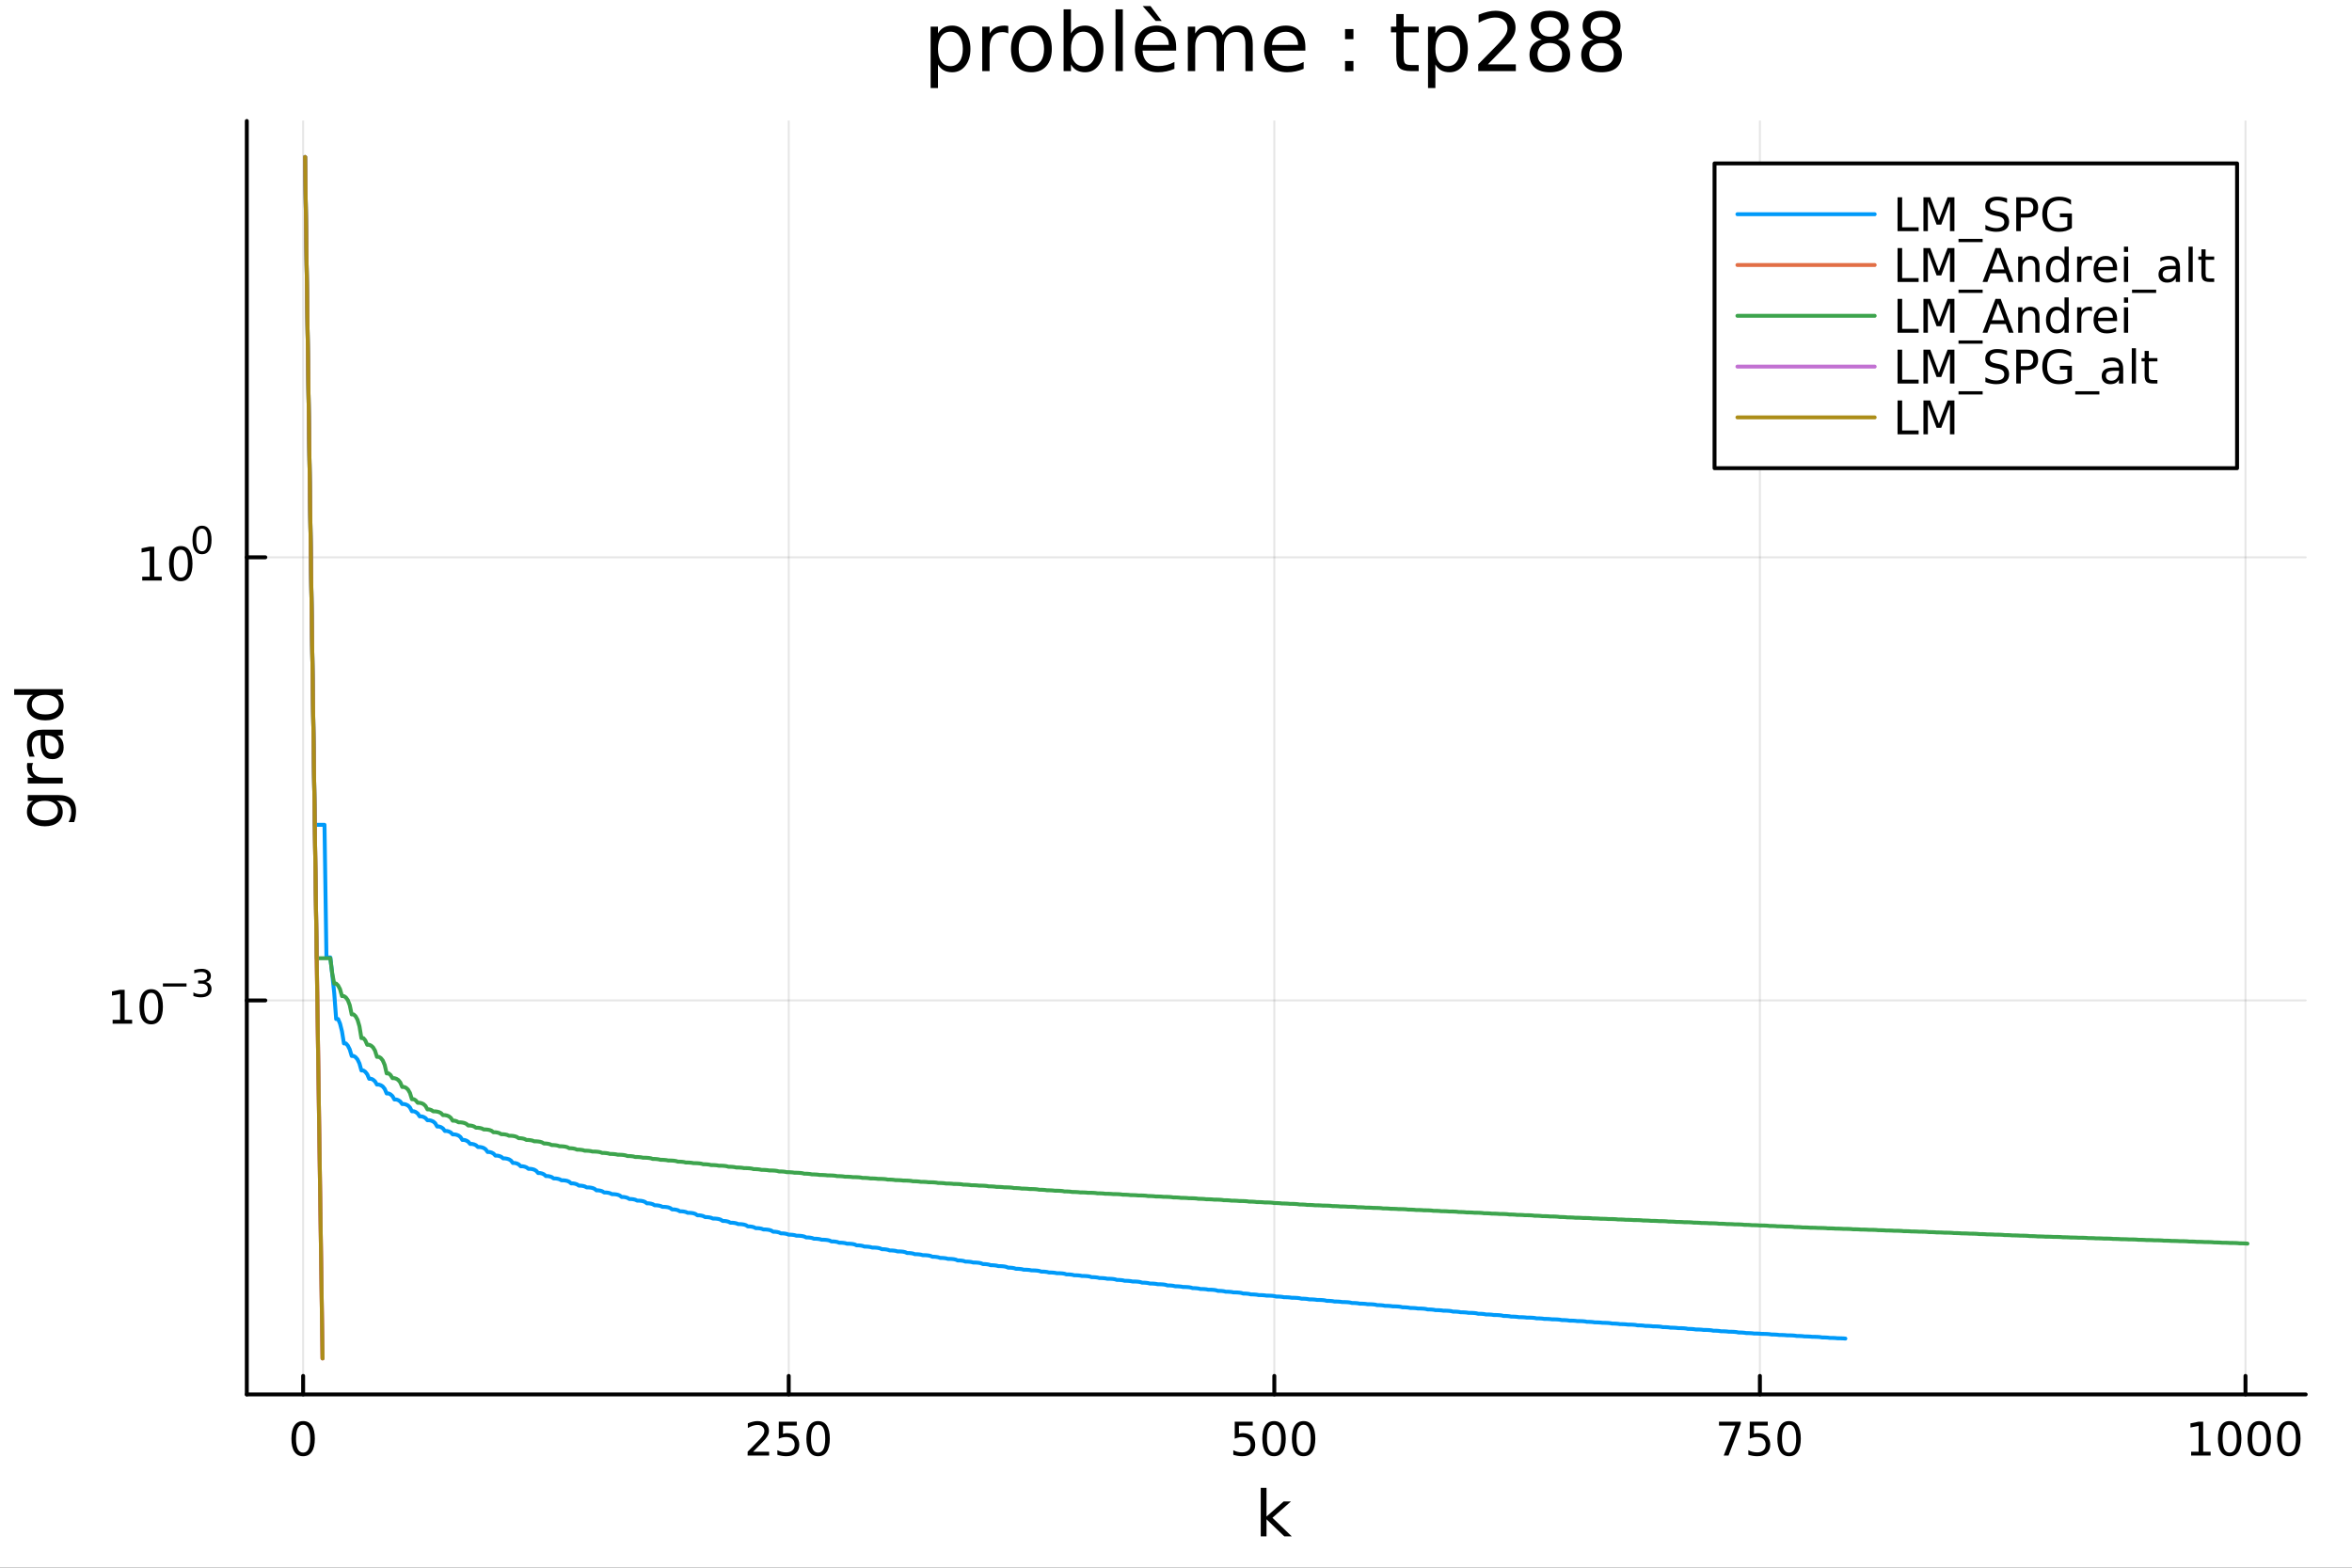 <?xml version="1.0" encoding="utf-8"?>
<svg xmlns="http://www.w3.org/2000/svg" xmlns:xlink="http://www.w3.org/1999/xlink" width="600" height="400" viewBox="0 0 2400 1600">
<rect x="0" y="0" width="2400" height="1600" fill="#333333" stroke="none"/>
<defs>
  <clipPath id="clip810">
    <rect x="0" y="0" width="2400" height="1600"/>
  </clipPath>
</defs>
<path clip-path="url(#clip810)" d="M0 1600 L2400 1600 L2400 0 L0 0  Z" fill="#ffffff" fill-rule="evenodd" fill-opacity="1"/>
<defs>
  <clipPath id="clip811">
    <rect x="480" y="0" width="1681" height="1600"/>
  </clipPath>
</defs>
<path clip-path="url(#clip810)" d="M251.842 1423.18 L2352.76 1423.18 L2352.76 123.472 L251.842 123.472  Z" fill="#ffffff" fill-rule="evenodd" fill-opacity="1"/>
<defs>
  <clipPath id="clip812">
    <rect x="251" y="123" width="2102" height="1301"/>
  </clipPath>
</defs>
<polyline clip-path="url(#clip812)" style="stroke:#000000; stroke-linecap:round; stroke-linejoin:round; stroke-width:2; stroke-opacity:0.1; fill:none" points="309.32,1423.18 309.32,123.472 "/>
<polyline clip-path="url(#clip812)" style="stroke:#000000; stroke-linecap:round; stroke-linejoin:round; stroke-width:2; stroke-opacity:0.1; fill:none" points="804.819,1423.18 804.819,123.472 "/>
<polyline clip-path="url(#clip812)" style="stroke:#000000; stroke-linecap:round; stroke-linejoin:round; stroke-width:2; stroke-opacity:0.1; fill:none" points="1300.32,1423.18 1300.32,123.472 "/>
<polyline clip-path="url(#clip812)" style="stroke:#000000; stroke-linecap:round; stroke-linejoin:round; stroke-width:2; stroke-opacity:0.1; fill:none" points="1795.82,1423.18 1795.82,123.472 "/>
<polyline clip-path="url(#clip812)" style="stroke:#000000; stroke-linecap:round; stroke-linejoin:round; stroke-width:2; stroke-opacity:0.1; fill:none" points="2291.31,1423.18 2291.31,123.472 "/>
<polyline clip-path="url(#clip810)" style="stroke:#000000; stroke-linecap:round; stroke-linejoin:round; stroke-width:4; stroke-opacity:1; fill:none" points="251.842,1423.18 2352.76,1423.18 "/>
<polyline clip-path="url(#clip810)" style="stroke:#000000; stroke-linecap:round; stroke-linejoin:round; stroke-width:4; stroke-opacity:1; fill:none" points="309.32,1423.18 309.32,1404.28 "/>
<polyline clip-path="url(#clip810)" style="stroke:#000000; stroke-linecap:round; stroke-linejoin:round; stroke-width:4; stroke-opacity:1; fill:none" points="804.819,1423.18 804.819,1404.28 "/>
<polyline clip-path="url(#clip810)" style="stroke:#000000; stroke-linecap:round; stroke-linejoin:round; stroke-width:4; stroke-opacity:1; fill:none" points="1300.32,1423.18 1300.32,1404.28 "/>
<polyline clip-path="url(#clip810)" style="stroke:#000000; stroke-linecap:round; stroke-linejoin:round; stroke-width:4; stroke-opacity:1; fill:none" points="1795.82,1423.18 1795.82,1404.28 "/>
<polyline clip-path="url(#clip810)" style="stroke:#000000; stroke-linecap:round; stroke-linejoin:round; stroke-width:4; stroke-opacity:1; fill:none" points="2291.31,1423.18 2291.31,1404.28 "/>
<path clip-path="url(#clip810)" d="M309.32 1454.1 Q305.709 1454.1 303.88 1457.66 Q302.075 1461.2 302.075 1468.33 Q302.075 1475.44 303.88 1479.01 Q305.709 1482.55 309.32 1482.55 Q312.954 1482.55 314.76 1479.01 Q316.589 1475.44 316.589 1468.33 Q316.589 1461.2 314.76 1457.66 Q312.954 1454.1 309.32 1454.1 M309.32 1450.39 Q315.13 1450.39 318.186 1455 Q321.265 1459.58 321.265 1468.33 Q321.265 1477.06 318.186 1481.67 Q315.13 1486.25 309.32 1486.25 Q303.51 1486.25 300.431 1481.67 Q297.376 1477.06 297.376 1468.33 Q297.376 1459.58 300.431 1455 Q303.51 1450.39 309.32 1450.39 Z" fill="#000000" fill-rule="nonzero" fill-opacity="1" /><path clip-path="url(#clip810)" d="M768.511 1481.64 L784.83 1481.64 L784.83 1485.58 L762.886 1485.58 L762.886 1481.64 Q765.548 1478.89 770.131 1474.26 Q774.738 1469.61 775.918 1468.27 Q778.164 1465.74 779.043 1464.01 Q779.946 1462.25 779.946 1460.56 Q779.946 1457.8 778.002 1456.07 Q776.08 1454.33 772.979 1454.33 Q770.779 1454.33 768.326 1455.09 Q765.895 1455.86 763.118 1457.41 L763.118 1452.69 Q765.942 1451.55 768.395 1450.97 Q770.849 1450.39 772.886 1450.39 Q778.256 1450.39 781.451 1453.08 Q784.645 1455.77 784.645 1460.26 Q784.645 1462.39 783.835 1464.31 Q783.048 1466.2 780.941 1468.8 Q780.363 1469.47 777.261 1472.69 Q774.159 1475.88 768.511 1481.64 Z" fill="#000000" fill-rule="nonzero" fill-opacity="1" /><path clip-path="url(#clip810)" d="M794.691 1451.02 L813.048 1451.02 L813.048 1454.96 L798.974 1454.96 L798.974 1463.43 Q799.992 1463.08 801.011 1462.92 Q802.029 1462.73 803.048 1462.73 Q808.835 1462.73 812.214 1465.9 Q815.594 1469.08 815.594 1474.49 Q815.594 1480.07 812.122 1483.17 Q808.65 1486.25 802.33 1486.25 Q800.154 1486.25 797.886 1485.88 Q795.64 1485.51 793.233 1484.77 L793.233 1480.07 Q795.316 1481.2 797.539 1481.76 Q799.761 1482.32 802.238 1482.32 Q806.242 1482.32 808.58 1480.21 Q810.918 1478.1 810.918 1474.49 Q810.918 1470.88 808.58 1468.77 Q806.242 1466.67 802.238 1466.67 Q800.363 1466.67 798.488 1467.08 Q796.636 1467.5 794.691 1468.38 L794.691 1451.02 Z" fill="#000000" fill-rule="nonzero" fill-opacity="1" /><path clip-path="url(#clip810)" d="M834.807 1454.1 Q831.196 1454.1 829.367 1457.66 Q827.562 1461.2 827.562 1468.33 Q827.562 1475.44 829.367 1479.01 Q831.196 1482.55 834.807 1482.55 Q838.441 1482.55 840.247 1479.01 Q842.075 1475.44 842.075 1468.33 Q842.075 1461.2 840.247 1457.66 Q838.441 1454.1 834.807 1454.1 M834.807 1450.39 Q840.617 1450.39 843.673 1455 Q846.751 1459.58 846.751 1468.33 Q846.751 1477.06 843.673 1481.67 Q840.617 1486.25 834.807 1486.25 Q828.997 1486.25 825.918 1481.67 Q822.863 1477.06 822.863 1468.33 Q822.863 1459.58 825.918 1455 Q828.997 1450.39 834.807 1450.39 Z" fill="#000000" fill-rule="nonzero" fill-opacity="1" /><path clip-path="url(#clip810)" d="M1259.94 1451.02 L1278.29 1451.02 L1278.29 1454.96 L1264.22 1454.96 L1264.22 1463.43 Q1265.24 1463.08 1266.25 1462.92 Q1267.27 1462.73 1268.29 1462.73 Q1274.08 1462.73 1277.46 1465.9 Q1280.84 1469.08 1280.84 1474.49 Q1280.84 1480.07 1277.37 1483.17 Q1273.89 1486.25 1267.57 1486.25 Q1265.4 1486.25 1263.13 1485.88 Q1260.88 1485.51 1258.48 1484.77 L1258.48 1480.07 Q1260.56 1481.2 1262.78 1481.76 Q1265 1482.32 1267.48 1482.32 Q1271.49 1482.32 1273.82 1480.21 Q1276.16 1478.1 1276.16 1474.49 Q1276.16 1470.88 1273.82 1468.77 Q1271.49 1466.67 1267.48 1466.67 Q1265.61 1466.67 1263.73 1467.08 Q1261.88 1467.5 1259.94 1468.38 L1259.94 1451.02 Z" fill="#000000" fill-rule="nonzero" fill-opacity="1" /><path clip-path="url(#clip810)" d="M1300.05 1454.1 Q1296.44 1454.1 1294.61 1457.66 Q1292.81 1461.2 1292.81 1468.33 Q1292.81 1475.44 1294.61 1479.01 Q1296.44 1482.55 1300.05 1482.55 Q1303.69 1482.55 1305.49 1479.01 Q1307.32 1475.44 1307.32 1468.33 Q1307.32 1461.2 1305.49 1457.66 Q1303.69 1454.1 1300.05 1454.1 M1300.05 1450.39 Q1305.86 1450.39 1308.92 1455 Q1312 1459.58 1312 1468.33 Q1312 1477.06 1308.92 1481.67 Q1305.86 1486.25 1300.05 1486.25 Q1294.24 1486.25 1291.16 1481.67 Q1288.11 1477.06 1288.11 1468.33 Q1288.11 1459.58 1291.16 1455 Q1294.24 1450.39 1300.05 1450.39 Z" fill="#000000" fill-rule="nonzero" fill-opacity="1" /><path clip-path="url(#clip810)" d="M1330.21 1454.1 Q1326.6 1454.1 1324.77 1457.66 Q1322.97 1461.2 1322.97 1468.33 Q1322.97 1475.44 1324.77 1479.01 Q1326.6 1482.55 1330.21 1482.55 Q1333.85 1482.55 1335.65 1479.01 Q1337.48 1475.44 1337.48 1468.33 Q1337.48 1461.2 1335.65 1457.66 Q1333.85 1454.1 1330.21 1454.1 M1330.21 1450.39 Q1336.02 1450.39 1339.08 1455 Q1342.16 1459.58 1342.16 1468.33 Q1342.16 1477.06 1339.08 1481.67 Q1336.02 1486.25 1330.21 1486.25 Q1324.4 1486.25 1321.32 1481.67 Q1318.27 1477.06 1318.27 1468.33 Q1318.27 1459.58 1321.32 1455 Q1324.4 1450.39 1330.21 1450.39 Z" fill="#000000" fill-rule="nonzero" fill-opacity="1" /><path clip-path="url(#clip810)" d="M1754.09 1451.02 L1776.31 1451.02 L1776.31 1453.01 L1763.77 1485.58 L1758.88 1485.58 L1770.69 1454.96 L1754.09 1454.96 L1754.09 1451.02 Z" fill="#000000" fill-rule="nonzero" fill-opacity="1" /><path clip-path="url(#clip810)" d="M1785.48 1451.02 L1803.84 1451.02 L1803.84 1454.96 L1789.76 1454.96 L1789.76 1463.43 Q1790.78 1463.08 1791.8 1462.92 Q1792.82 1462.73 1793.84 1462.73 Q1799.62 1462.73 1803 1465.9 Q1806.38 1469.08 1806.38 1474.49 Q1806.38 1480.07 1802.91 1483.17 Q1799.44 1486.25 1793.12 1486.25 Q1790.94 1486.25 1788.67 1485.88 Q1786.43 1485.51 1784.02 1484.77 L1784.02 1480.07 Q1786.11 1481.2 1788.33 1481.76 Q1790.55 1482.32 1793.03 1482.32 Q1797.03 1482.32 1799.37 1480.21 Q1801.71 1478.1 1801.71 1474.49 Q1801.71 1470.88 1799.37 1468.77 Q1797.03 1466.67 1793.03 1466.67 Q1791.15 1466.67 1789.28 1467.08 Q1787.42 1467.5 1785.48 1468.38 L1785.48 1451.02 Z" fill="#000000" fill-rule="nonzero" fill-opacity="1" /><path clip-path="url(#clip810)" d="M1825.6 1454.1 Q1821.98 1454.1 1820.16 1457.66 Q1818.35 1461.2 1818.35 1468.33 Q1818.35 1475.44 1820.16 1479.01 Q1821.98 1482.55 1825.6 1482.55 Q1829.23 1482.55 1831.04 1479.01 Q1832.86 1475.44 1832.86 1468.33 Q1832.86 1461.2 1831.04 1457.66 Q1829.23 1454.1 1825.6 1454.1 M1825.6 1450.39 Q1831.41 1450.39 1834.46 1455 Q1837.54 1459.58 1837.54 1468.33 Q1837.54 1477.06 1834.46 1481.67 Q1831.41 1486.25 1825.6 1486.25 Q1819.79 1486.25 1816.71 1481.67 Q1813.65 1477.06 1813.65 1468.33 Q1813.65 1459.58 1816.71 1455 Q1819.79 1450.39 1825.6 1450.39 Z" fill="#000000" fill-rule="nonzero" fill-opacity="1" /><path clip-path="url(#clip810)" d="M2235.84 1481.64 L2243.48 1481.64 L2243.48 1455.28 L2235.17 1456.95 L2235.17 1452.69 L2243.43 1451.02 L2248.11 1451.02 L2248.11 1481.64 L2255.75 1481.64 L2255.75 1485.58 L2235.84 1485.58 L2235.84 1481.64 Z" fill="#000000" fill-rule="nonzero" fill-opacity="1" /><path clip-path="url(#clip810)" d="M2275.19 1454.1 Q2271.58 1454.1 2269.75 1457.66 Q2267.95 1461.2 2267.95 1468.33 Q2267.95 1475.44 2269.75 1479.01 Q2271.58 1482.55 2275.19 1482.55 Q2278.83 1482.55 2280.63 1479.01 Q2282.46 1475.44 2282.46 1468.33 Q2282.46 1461.2 2280.63 1457.66 Q2278.83 1454.1 2275.19 1454.1 M2275.19 1450.39 Q2281 1450.39 2284.06 1455 Q2287.14 1459.58 2287.14 1468.33 Q2287.14 1477.06 2284.06 1481.67 Q2281 1486.25 2275.19 1486.25 Q2269.38 1486.25 2266.3 1481.67 Q2263.25 1477.06 2263.25 1468.33 Q2263.25 1459.58 2266.3 1455 Q2269.38 1450.39 2275.19 1450.39 Z" fill="#000000" fill-rule="nonzero" fill-opacity="1" /><path clip-path="url(#clip810)" d="M2305.35 1454.1 Q2301.74 1454.1 2299.91 1457.66 Q2298.11 1461.2 2298.11 1468.33 Q2298.11 1475.44 2299.91 1479.01 Q2301.74 1482.55 2305.35 1482.55 Q2308.99 1482.55 2310.79 1479.01 Q2312.62 1475.44 2312.62 1468.33 Q2312.62 1461.2 2310.79 1457.66 Q2308.99 1454.1 2305.35 1454.1 M2305.35 1450.39 Q2311.16 1450.39 2314.22 1455 Q2317.3 1459.58 2317.3 1468.33 Q2317.3 1477.06 2314.22 1481.67 Q2311.16 1486.25 2305.35 1486.25 Q2299.54 1486.25 2296.46 1481.67 Q2293.41 1477.06 2293.41 1468.33 Q2293.41 1459.58 2296.46 1455 Q2299.54 1450.39 2305.35 1450.39 Z" fill="#000000" fill-rule="nonzero" fill-opacity="1" /><path clip-path="url(#clip810)" d="M2335.52 1454.1 Q2331.9 1454.1 2330.08 1457.66 Q2328.27 1461.2 2328.27 1468.33 Q2328.27 1475.44 2330.08 1479.01 Q2331.9 1482.55 2335.52 1482.55 Q2339.15 1482.55 2340.96 1479.01 Q2342.78 1475.44 2342.78 1468.33 Q2342.78 1461.2 2340.96 1457.66 Q2339.15 1454.1 2335.52 1454.1 M2335.52 1450.39 Q2341.33 1450.39 2344.38 1455 Q2347.46 1459.58 2347.46 1468.33 Q2347.46 1477.06 2344.38 1481.67 Q2341.33 1486.25 2335.52 1486.25 Q2329.71 1486.25 2326.63 1481.67 Q2323.57 1477.06 2323.57 1468.33 Q2323.57 1459.58 2326.63 1455 Q2329.71 1450.39 2335.52 1450.39 Z" fill="#000000" fill-rule="nonzero" fill-opacity="1" /><path clip-path="url(#clip810)" d="M1286.48 1518.52 L1292.37 1518.52 L1292.37 1547.77 L1309.84 1532.4 L1317.32 1532.4 L1298.42 1549.07 L1318.12 1568.04 L1310.48 1568.04 L1292.37 1550.63 L1292.37 1568.04 L1286.48 1568.04 L1286.48 1518.52 Z" fill="#000000" fill-rule="nonzero" fill-opacity="1" /><polyline clip-path="url(#clip812)" style="stroke:#000000; stroke-linecap:round; stroke-linejoin:round; stroke-width:2; stroke-opacity:0.1; fill:none" points="251.842,1021.04 2352.76,1021.04 "/>
<polyline clip-path="url(#clip812)" style="stroke:#000000; stroke-linecap:round; stroke-linejoin:round; stroke-width:2; stroke-opacity:0.1; fill:none" points="251.842,568.794 2352.76,568.794 "/>
<polyline clip-path="url(#clip810)" style="stroke:#000000; stroke-linecap:round; stroke-linejoin:round; stroke-width:4; stroke-opacity:1; fill:none" points="251.842,1423.18 251.842,123.472 "/>
<polyline clip-path="url(#clip810)" style="stroke:#000000; stroke-linecap:round; stroke-linejoin:round; stroke-width:4; stroke-opacity:1; fill:none" points="251.842,1021.04 270.74,1021.04 "/>
<polyline clip-path="url(#clip810)" style="stroke:#000000; stroke-linecap:round; stroke-linejoin:round; stroke-width:4; stroke-opacity:1; fill:none" points="251.842,568.794 270.74,568.794 "/>
<path clip-path="url(#clip810)" d="M114.931 1040.83 L122.57 1040.83 L122.57 1014.47 L114.26 1016.13 L114.26 1011.87 L122.524 1010.21 L127.2 1010.21 L127.2 1040.83 L134.839 1040.83 L134.839 1044.77 L114.931 1044.77 L114.931 1040.83 Z" fill="#000000" fill-rule="nonzero" fill-opacity="1" /><path clip-path="url(#clip810)" d="M154.283 1013.29 Q150.672 1013.29 148.843 1016.85 Q147.038 1020.39 147.038 1027.52 Q147.038 1034.63 148.843 1038.19 Q150.672 1041.74 154.283 1041.74 Q157.917 1041.74 159.723 1038.19 Q161.552 1034.63 161.552 1027.52 Q161.552 1020.39 159.723 1016.85 Q157.917 1013.29 154.283 1013.29 M154.283 1009.58 Q160.093 1009.58 163.149 1014.19 Q166.227 1018.77 166.227 1027.52 Q166.227 1036.25 163.149 1040.86 Q160.093 1045.44 154.283 1045.44 Q148.473 1045.44 145.394 1040.86 Q142.339 1036.25 142.339 1027.52 Q142.339 1018.77 145.394 1014.19 Q148.473 1009.58 154.283 1009.58 Z" fill="#000000" fill-rule="nonzero" fill-opacity="1" /><path clip-path="url(#clip810)" d="M166.227 1003.68 L190.339 1003.68 L190.339 1006.88 L166.227 1006.88 L166.227 1003.68 Z" fill="#000000" fill-rule="nonzero" fill-opacity="1" /><path clip-path="url(#clip810)" d="M210.05 1002.22 Q212.777 1002.8 214.3 1004.64 Q215.842 1006.49 215.842 1009.19 Q215.842 1013.35 212.984 1015.63 Q210.125 1017.9 204.859 1017.9 Q203.091 1017.9 201.21 1017.55 Q199.348 1017.21 197.354 1016.51 L197.354 1012.84 Q198.934 1013.77 200.815 1014.24 Q202.696 1014.71 204.746 1014.71 Q208.319 1014.71 210.181 1013.29 Q212.062 1011.88 212.062 1009.19 Q212.062 1006.71 210.313 1005.32 Q208.583 1003.91 205.479 1003.91 L202.207 1003.91 L202.207 1000.79 L205.63 1000.79 Q208.432 1000.79 209.918 999.678 Q211.404 998.55 211.404 996.443 Q211.404 994.28 209.861 993.133 Q208.338 991.967 205.479 991.967 Q203.918 991.967 202.132 992.305 Q200.345 992.644 198.201 993.359 L198.201 989.973 Q200.364 989.371 202.244 989.071 Q204.144 988.77 205.818 988.77 Q210.144 988.77 212.664 990.744 Q215.184 992.7 215.184 996.048 Q215.184 998.38 213.849 999.998 Q212.513 1001.6 210.05 1002.22 Z" fill="#000000" fill-rule="nonzero" fill-opacity="1" /><path clip-path="url(#clip810)" d="M145.137 588.586 L152.776 588.586 L152.776 562.221 L144.465 563.887 L144.465 559.628 L152.729 557.962 L157.405 557.962 L157.405 588.586 L165.044 588.586 L165.044 592.522 L145.137 592.522 L145.137 588.586 Z" fill="#000000" fill-rule="nonzero" fill-opacity="1" /><path clip-path="url(#clip810)" d="M184.488 561.04 Q180.877 561.04 179.049 564.605 Q177.243 568.147 177.243 575.276 Q177.243 582.383 179.049 585.947 Q180.877 589.489 184.488 589.489 Q188.123 589.489 189.928 585.947 Q191.757 582.383 191.757 575.276 Q191.757 568.147 189.928 564.605 Q188.123 561.04 184.488 561.04 M184.488 557.337 Q190.299 557.337 193.354 561.943 Q196.433 566.526 196.433 575.276 Q196.433 584.003 193.354 588.61 Q190.299 593.193 184.488 593.193 Q178.678 593.193 175.6 588.61 Q172.544 584.003 172.544 575.276 Q172.544 566.526 175.6 561.943 Q178.678 557.337 184.488 557.337 Z" fill="#000000" fill-rule="nonzero" fill-opacity="1" /><path clip-path="url(#clip810)" d="M206.138 539.533 Q203.204 539.533 201.718 542.429 Q200.251 545.307 200.251 551.099 Q200.251 556.873 201.718 559.77 Q203.204 562.647 206.138 562.647 Q209.09 562.647 210.557 559.77 Q212.043 556.873 212.043 551.099 Q212.043 545.307 210.557 542.429 Q209.09 539.533 206.138 539.533 M206.138 536.523 Q210.858 536.523 213.341 540.266 Q215.842 543.99 215.842 551.099 Q215.842 558.19 213.341 561.933 Q210.858 565.657 206.138 565.657 Q201.417 565.657 198.915 561.933 Q196.433 558.19 196.433 551.099 Q196.433 543.99 198.915 540.266 Q201.417 536.523 206.138 536.523 Z" fill="#000000" fill-rule="nonzero" fill-opacity="1" /><path clip-path="url(#clip810)" d="M45.766 817.313 Q39.401 817.313 35.9 819.955 Q32.398 822.565 32.398 827.307 Q32.398 832.018 35.9 834.66 Q39.401 837.27 45.766 837.27 Q52.1 837.27 55.601 834.66 Q59.103 832.018 59.103 827.307 Q59.103 822.565 55.601 819.955 Q52.1 817.313 45.766 817.313 M59.58 811.457 Q68.683 811.457 73.107 815.499 Q77.563 819.541 77.563 827.88 Q77.563 830.967 77.086 833.705 Q76.64 836.442 75.685 839.02 L69.988 839.02 Q71.388 836.442 72.057 833.928 Q72.725 831.413 72.725 828.803 Q72.725 823.042 69.701 820.178 Q66.71 817.313 60.63 817.313 L57.734 817.313 Q60.885 819.127 62.445 821.96 Q64.004 824.793 64.004 828.739 Q64.004 835.296 59.007 839.307 Q54.01 843.317 45.766 843.317 Q37.491 843.317 32.494 839.307 Q27.497 835.296 27.497 828.739 Q27.497 824.793 29.056 821.96 Q30.616 819.127 33.767 817.313 L28.356 817.313 L28.356 811.457 L59.58 811.457 Z" fill="#000000" fill-rule="nonzero" fill-opacity="1" /><path clip-path="url(#clip810)" d="M33.831 778.737 Q33.258 779.724 33.003 780.901 Q32.717 782.047 32.717 783.447 Q32.717 788.413 35.963 791.086 Q39.178 793.728 45.225 793.728 L64.004 793.728 L64.004 799.616 L28.356 799.616 L28.356 793.728 L33.894 793.728 Q30.648 791.882 29.088 788.922 Q27.497 785.962 27.497 781.729 Q27.497 781.124 27.592 780.392 Q27.656 779.66 27.815 778.769 L33.831 778.737 Z" fill="#000000" fill-rule="nonzero" fill-opacity="1" /><path clip-path="url(#clip810)" d="M46.085 756.393 Q46.085 763.491 47.708 766.228 Q49.331 768.965 53.246 768.965 Q56.365 768.965 58.211 766.928 Q60.026 764.86 60.026 761.327 Q60.026 756.457 56.588 753.529 Q53.119 750.569 47.39 750.569 L46.085 750.569 L46.085 756.393 M43.666 744.712 L64.004 744.712 L64.004 750.569 L58.593 750.569 Q61.84 752.574 63.399 755.566 Q64.927 758.558 64.927 762.886 Q64.927 768.361 61.872 771.607 Q58.784 774.822 53.628 774.822 Q47.612 774.822 44.557 770.812 Q41.501 766.769 41.501 758.78 L41.501 750.569 L40.928 750.569 Q36.886 750.569 34.69 753.242 Q32.462 755.884 32.462 760.69 Q32.462 763.746 33.194 766.642 Q33.926 769.538 35.39 772.212 L29.98 772.212 Q28.738 768.997 28.133 765.974 Q27.497 762.95 27.497 760.085 Q27.497 752.351 31.507 748.532 Q35.518 744.712 43.666 744.712 Z" fill="#000000" fill-rule="nonzero" fill-opacity="1" /><path clip-path="url(#clip810)" d="M33.767 709.191 L14.479 709.191 L14.479 703.335 L64.004 703.335 L64.004 709.191 L58.657 709.191 Q61.84 711.038 63.399 713.87 Q64.927 716.671 64.927 720.618 Q64.927 727.079 59.771 731.153 Q54.615 735.195 46.212 735.195 Q37.809 735.195 32.653 731.153 Q27.497 727.079 27.497 720.618 Q27.497 716.671 29.056 713.87 Q30.584 711.038 33.767 709.191 M46.212 729.148 Q52.673 729.148 56.365 726.506 Q60.026 723.833 60.026 719.186 Q60.026 714.539 56.365 711.865 Q52.673 709.191 46.212 709.191 Q39.751 709.191 36.09 711.865 Q32.398 714.539 32.398 719.186 Q32.398 723.833 36.09 726.506 Q39.751 729.148 46.212 729.148 Z" fill="#000000" fill-rule="nonzero" fill-opacity="1" /><path clip-path="url(#clip810)" d="M957.122 65.77 L957.122 89.833 L949.627 89.833 L949.627 27.206 L957.122 27.206 L957.122 34.092 Q959.471 30.041 963.036 28.097 Q966.641 26.112 971.624 26.112 Q979.888 26.112 985.032 32.675 Q990.217 39.237 990.217 49.931 Q990.217 60.626 985.032 67.188 Q979.888 73.751 971.624 73.751 Q966.641 73.751 963.036 71.806 Q959.471 69.821 957.122 65.77 M982.48 49.931 Q982.48 41.708 979.077 37.05 Q975.715 32.35 969.801 32.35 Q963.887 32.35 960.484 37.05 Q957.122 41.708 957.122 49.931 Q957.122 58.155 960.484 62.854 Q963.887 67.512 969.801 67.512 Q975.715 67.512 979.077 62.854 Q982.48 58.155 982.48 49.931 Z" fill="#000000" fill-rule="nonzero" fill-opacity="1" /><path clip-path="url(#clip810)" d="M1028.86 34.173 Q1027.61 33.444 1026.11 33.12 Q1024.65 32.756 1022.87 32.756 Q1016.55 32.756 1013.15 36.888 Q1009.78 40.979 1009.78 48.676 L1009.78 72.576 L1002.29 72.576 L1002.29 27.206 L1009.78 27.206 L1009.78 34.254 Q1012.13 30.122 1015.9 28.138 Q1019.67 26.112 1025.06 26.112 Q1025.82 26.112 1026.76 26.234 Q1027.69 26.315 1028.82 26.517 L1028.86 34.173 Z" fill="#000000" fill-rule="nonzero" fill-opacity="1" /><path clip-path="url(#clip810)" d="M1052.44 32.431 Q1046.44 32.431 1042.96 37.131 Q1039.48 41.789 1039.48 49.931 Q1039.48 58.074 1042.92 62.773 Q1046.4 67.431 1052.44 67.431 Q1058.39 67.431 1061.88 62.732 Q1065.36 58.033 1065.36 49.931 Q1065.36 41.87 1061.88 37.171 Q1058.39 32.431 1052.44 32.431 M1052.44 26.112 Q1062.16 26.112 1067.71 32.431 Q1073.26 38.751 1073.26 49.931 Q1073.26 61.071 1067.71 67.431 Q1062.16 73.751 1052.44 73.751 Q1042.68 73.751 1037.13 67.431 Q1031.62 61.071 1031.62 49.931 Q1031.62 38.751 1037.13 32.431 Q1042.68 26.112 1052.44 26.112 Z" fill="#000000" fill-rule="nonzero" fill-opacity="1" /><path clip-path="url(#clip810)" d="M1118.19 49.931 Q1118.19 41.708 1114.78 37.05 Q1111.42 32.35 1105.51 32.35 Q1099.59 32.35 1096.19 37.05 Q1092.83 41.708 1092.83 49.931 Q1092.83 58.155 1096.19 62.854 Q1099.59 67.512 1105.51 67.512 Q1111.42 67.512 1114.78 62.854 Q1118.19 58.155 1118.19 49.931 M1092.83 34.092 Q1095.18 30.041 1098.74 28.097 Q1102.35 26.112 1107.33 26.112 Q1115.59 26.112 1120.74 32.675 Q1125.92 39.237 1125.92 49.931 Q1125.92 60.626 1120.74 67.188 Q1115.59 73.751 1107.33 73.751 Q1102.35 73.751 1098.74 71.806 Q1095.18 69.821 1092.83 65.77 L1092.83 72.576 L1085.33 72.576 L1085.33 9.544 L1092.83 9.544 L1092.83 34.092 Z" fill="#000000" fill-rule="nonzero" fill-opacity="1" /><path clip-path="url(#clip810)" d="M1138.28 9.544 L1145.73 9.544 L1145.73 72.576 L1138.28 72.576 L1138.28 9.544 Z" fill="#000000" fill-rule="nonzero" fill-opacity="1" /><path clip-path="url(#clip810)" d="M1200.14 48.028 L1200.14 51.673 L1165.86 51.673 Q1166.35 59.37 1170.48 63.421 Q1174.66 67.431 1182.07 67.431 Q1186.36 67.431 1190.37 66.378 Q1194.42 65.325 1198.39 63.218 L1198.39 70.267 Q1194.38 71.968 1190.17 72.86 Q1185.96 73.751 1181.62 73.751 Q1170.77 73.751 1164.41 67.431 Q1158.09 61.112 1158.09 50.337 Q1158.09 39.197 1164.08 32.675 Q1170.12 26.112 1180.33 26.112 Q1189.48 26.112 1194.79 32.026 Q1200.14 37.9 1200.14 48.028 M1192.68 45.84 Q1192.6 39.723 1189.24 36.077 Q1185.92 32.431 1180.41 32.431 Q1174.17 32.431 1170.4 35.956 Q1166.67 39.48 1166.11 45.88 L1192.68 45.84 M1174.01 6.222 L1185.43 21.373 L1179.23 21.373 L1166.03 6.222 L1174.01 6.222 Z" fill="#000000" fill-rule="nonzero" fill-opacity="1" /><path clip-path="url(#clip810)" d="M1247.69 35.915 Q1250.49 30.892 1254.38 28.502 Q1258.27 26.112 1263.53 26.112 Q1270.62 26.112 1274.47 31.095 Q1278.32 36.037 1278.32 45.192 L1278.32 72.576 L1270.82 72.576 L1270.82 45.435 Q1270.82 38.913 1268.51 35.753 Q1266.21 32.594 1261.47 32.594 Q1255.67 32.594 1252.31 36.442 Q1248.95 40.29 1248.95 46.934 L1248.95 72.576 L1241.45 72.576 L1241.45 45.435 Q1241.45 38.873 1239.15 35.753 Q1236.84 32.594 1232.02 32.594 Q1226.3 32.594 1222.94 36.482 Q1219.58 40.331 1219.58 46.934 L1219.58 72.576 L1212.09 72.576 L1212.09 27.206 L1219.58 27.206 L1219.58 34.254 Q1222.13 30.082 1225.7 28.097 Q1229.26 26.112 1234.16 26.112 Q1239.11 26.112 1242.55 28.624 Q1246.03 31.135 1247.69 35.915 Z" fill="#000000" fill-rule="nonzero" fill-opacity="1" /><path clip-path="url(#clip810)" d="M1331.99 48.028 L1331.99 51.673 L1297.72 51.673 Q1298.21 59.37 1302.34 63.421 Q1306.51 67.431 1313.93 67.431 Q1318.22 67.431 1322.23 66.378 Q1326.28 65.325 1330.25 63.218 L1330.25 70.267 Q1326.24 71.968 1322.03 72.86 Q1317.81 73.751 1313.48 73.751 Q1302.62 73.751 1296.26 67.431 Q1289.94 61.112 1289.94 50.337 Q1289.94 39.197 1295.94 32.675 Q1301.98 26.112 1312.18 26.112 Q1321.34 26.112 1326.65 32.026 Q1331.99 37.9 1331.99 48.028 M1324.54 45.84 Q1324.46 39.723 1321.1 36.077 Q1317.77 32.431 1312.26 32.431 Q1306.03 32.431 1302.26 35.956 Q1298.53 39.48 1297.96 45.88 L1324.54 45.84 Z" fill="#000000" fill-rule="nonzero" fill-opacity="1" /><path clip-path="url(#clip810)" d="M1372.5 62.287 L1381.05 62.287 L1381.05 72.576 L1372.5 72.576 L1372.5 62.287 M1372.5 29.677 L1381.05 29.677 L1381.05 39.966 L1372.5 39.966 L1372.5 29.677 Z" fill="#000000" fill-rule="nonzero" fill-opacity="1" /><path clip-path="url(#clip810)" d="M1432.29 14.324 L1432.29 27.206 L1447.65 27.206 L1447.65 32.999 L1432.29 32.999 L1432.29 57.628 Q1432.29 63.178 1433.79 64.758 Q1435.33 66.338 1439.99 66.338 L1447.65 66.338 L1447.65 72.576 L1439.99 72.576 Q1431.36 72.576 1428.08 69.376 Q1424.8 66.135 1424.8 57.628 L1424.8 32.999 L1419.33 32.999 L1419.33 27.206 L1424.8 27.206 L1424.8 14.324 L1432.29 14.324 Z" fill="#000000" fill-rule="nonzero" fill-opacity="1" /><path clip-path="url(#clip810)" d="M1464.66 65.77 L1464.66 89.833 L1457.17 89.833 L1457.17 27.206 L1464.66 27.206 L1464.66 34.092 Q1467.01 30.041 1470.57 28.097 Q1474.18 26.112 1479.16 26.112 Q1487.43 26.112 1492.57 32.675 Q1497.76 39.237 1497.76 49.931 Q1497.76 60.626 1492.57 67.188 Q1487.43 73.751 1479.16 73.751 Q1474.18 73.751 1470.57 71.806 Q1467.01 69.821 1464.66 65.77 M1490.02 49.931 Q1490.02 41.708 1486.62 37.05 Q1483.25 32.35 1477.34 32.35 Q1471.42 32.35 1468.02 37.05 Q1464.66 41.708 1464.66 49.931 Q1464.66 58.155 1468.02 62.854 Q1471.42 67.512 1477.34 67.512 Q1483.25 67.512 1486.62 62.854 Q1490.02 58.155 1490.02 49.931 Z" fill="#000000" fill-rule="nonzero" fill-opacity="1" /><path clip-path="url(#clip810)" d="M1518.21 65.689 L1546.77 65.689 L1546.77 72.576 L1508.37 72.576 L1508.37 65.689 Q1513.03 60.869 1521.05 52.767 Q1529.11 44.625 1531.18 42.275 Q1535.1 37.86 1536.64 34.822 Q1538.22 31.743 1538.22 28.786 Q1538.22 23.965 1534.82 20.927 Q1531.46 17.889 1526.03 17.889 Q1522.18 17.889 1517.89 19.226 Q1513.63 20.562 1508.77 23.276 L1508.77 15.013 Q1513.72 13.028 1518.01 12.015 Q1522.3 11.002 1525.87 11.002 Q1535.27 11.002 1540.86 15.701 Q1546.45 20.4 1546.45 28.259 Q1546.45 31.986 1545.03 35.348 Q1543.65 38.67 1539.97 43.207 Q1538.95 44.382 1533.52 50.013 Q1528.1 55.603 1518.21 65.689 Z" fill="#000000" fill-rule="nonzero" fill-opacity="1" /><path clip-path="url(#clip810)" d="M1581.45 43.855 Q1575.61 43.855 1572.25 46.974 Q1568.93 50.093 1568.93 55.562 Q1568.93 61.031 1572.25 64.15 Q1575.61 67.269 1581.45 67.269 Q1587.28 67.269 1590.64 64.15 Q1594 60.99 1594 55.562 Q1594 50.093 1590.64 46.974 Q1587.32 43.855 1581.45 43.855 M1573.26 40.371 Q1568 39.075 1565.04 35.47 Q1562.12 31.864 1562.12 26.679 Q1562.12 19.428 1567.27 15.215 Q1572.45 11.002 1581.45 11.002 Q1590.48 11.002 1595.63 15.215 Q1600.77 19.428 1600.77 26.679 Q1600.77 31.864 1597.81 35.47 Q1594.9 39.075 1589.67 40.371 Q1595.58 41.749 1598.87 45.759 Q1602.19 49.769 1602.19 55.562 Q1602.19 64.353 1596.8 69.052 Q1591.45 73.751 1581.45 73.751 Q1571.44 73.751 1566.05 69.052 Q1560.71 64.353 1560.71 55.562 Q1560.71 49.769 1564.03 45.759 Q1567.35 41.749 1573.26 40.371 M1570.27 27.449 Q1570.27 32.148 1573.18 34.781 Q1576.14 37.414 1581.45 37.414 Q1586.71 37.414 1589.67 34.781 Q1592.67 32.148 1592.67 27.449 Q1592.67 22.75 1589.67 20.117 Q1586.71 17.484 1581.45 17.484 Q1576.14 17.484 1573.18 20.117 Q1570.27 22.75 1570.27 27.449 Z" fill="#000000" fill-rule="nonzero" fill-opacity="1" /><path clip-path="url(#clip810)" d="M1634.23 43.855 Q1628.4 43.855 1625.03 46.974 Q1621.71 50.093 1621.71 55.562 Q1621.71 61.031 1625.03 64.15 Q1628.4 67.269 1634.23 67.269 Q1640.06 67.269 1643.43 64.15 Q1646.79 60.99 1646.79 55.562 Q1646.79 50.093 1643.43 46.974 Q1640.1 43.855 1634.23 43.855 M1626.05 40.371 Q1620.78 39.075 1617.82 35.47 Q1614.91 31.864 1614.91 26.679 Q1614.91 19.428 1620.05 15.215 Q1625.24 11.002 1634.23 11.002 Q1643.26 11.002 1648.41 15.215 Q1653.55 19.428 1653.55 26.679 Q1653.55 31.864 1650.6 35.47 Q1647.68 39.075 1642.45 40.371 Q1648.37 41.749 1651.65 45.759 Q1654.97 49.769 1654.97 55.562 Q1654.97 64.353 1649.58 69.052 Q1644.24 73.751 1634.23 73.751 Q1624.22 73.751 1618.84 69.052 Q1613.49 64.353 1613.49 55.562 Q1613.49 49.769 1616.81 45.759 Q1620.13 41.749 1626.05 40.371 M1623.05 27.449 Q1623.05 32.148 1625.97 34.781 Q1628.92 37.414 1634.23 37.414 Q1639.5 37.414 1642.45 34.781 Q1645.45 32.148 1645.45 27.449 Q1645.45 22.75 1642.45 20.117 Q1639.5 17.484 1634.23 17.484 Q1628.92 17.484 1625.97 20.117 Q1623.05 22.75 1623.05 27.449 Z" fill="#000000" fill-rule="nonzero" fill-opacity="1" /><polyline clip-path="url(#clip812)" style="stroke:#009af9; stroke-linecap:round; stroke-linejoin:round; stroke-width:4; stroke-opacity:1; fill:none" points="311.302,160.256 313.284,297.278 315.266,433.418 317.248,569.557 319.23,705.697 321.212,841.837 323.194,841.837 325.176,841.837 327.158,841.837 329.14,841.837 331.122,841.837 333.104,977.197 335.086,977.197 337.068,977.197 339.05,994.581 341.032,1013.37 343.014,1040.04 344.996,1040.04 346.978,1044.74 348.96,1052.64 350.942,1064.93 352.924,1064.93 354.906,1067.15 356.888,1071.07 358.87,1077.72 360.852,1077.72 362.834,1078.97 364.816,1081.28 366.798,1085.45 368.78,1092.52 370.762,1092.52 372.744,1093.91 374.726,1096.41 376.708,1101.01 378.69,1101.01 380.672,1101.94 382.654,1103.67 384.636,1106.96 386.618,1106.96 388.6,1107.63 390.582,1108.9 392.564,1111.36 394.546,1115.99 396.528,1115.99 398.51,1116.95 400.492,1118.73 402.474,1122.16 404.456,1122.16 406.438,1122.86 408.42,1124.2 410.402,1126.8 412.384,1126.8 414.366,1127.33 416.348,1128.35 418.33,1130.35 420.312,1134.18 422.294,1134.18 424.276,1134.98 426.258,1136.48 428.24,1139.38 430.222,1139.38 432.204,1139.98 434.186,1141.12 436.168,1143.34 438.15,1143.34 440.132,1143.8 442.114,1144.68 444.096,1146.4 446.078,1149.74 448.06,1149.74 450.042,1150.43 452.024,1151.74 454.006,1154.29 455.988,1154.29 457.97,1154.81 459.952,1155.81 461.934,1157.78 463.916,1157.78 465.898,1158.18 467.88,1158.96 469.862,1160.49 471.844,1163.46 473.826,1163.46 475.808,1164.07 477.79,1165.24 479.772,1167.52 481.754,1167.52 483.736,1167.98 485.718,1168.88 487.7,1170.65 489.682,1170.65 491.664,1171.01 493.646,1171.7 495.628,1173.08 497.61,1175.76 499.592,1175.76 501.574,1176.32 503.556,1177.37 505.538,1179.44 507.52,1179.44 509.502,1179.86 511.484,1180.68 513.466,1182.28 515.448,1182.28 517.43,1182.61 519.412,1183.24 521.394,1184.5 523.376,1186.95 525.358,1186.95 527.34,1187.45 529.322,1188.42 531.304,1190.31 533.286,1190.31 535.267,1190.7 537.249,1191.45 539.231,1192.92 541.213,1192.92 543.195,1193.22 545.177,1193.81 547.159,1194.97 549.141,1197.23 551.123,1197.23 553.105,1197.69 555.087,1198.58 557.069,1200.33 559.051,1200.33 561.033,1200.69 563.015,1201.38 564.997,1202.75 566.979,1202.75 568.961,1203.03 570.943,1203.57 572.925,1204.64 574.907,1204.64 576.889,1204.86 578.871,1205.28 580.853,1206.13 582.835,1207.79 584.817,1207.79 586.799,1208.13 588.781,1208.79 590.763,1210.09 592.745,1210.09 594.727,1210.35 596.709,1210.87 598.691,1211.89 600.673,1211.89 602.655,1212.09 604.637,1212.5 606.619,1213.3 608.601,1214.89 610.583,1214.89 612.565,1215.21 614.547,1215.84 616.529,1217.08 618.511,1217.08 620.493,1217.33 622.475,1217.82 624.457,1218.79 626.439,1218.79 628.421,1218.99 630.403,1219.38 632.385,1220.15 634.367,1221.66 636.349,1221.66 638.331,1221.97 640.313,1222.57 642.295,1223.75 644.277,1223.75 646.259,1223.99 648.241,1224.46 650.223,1225.4 652.205,1225.4 654.187,1225.58 656.169,1225.95 658.151,1226.69 660.133,1228.14 662.115,1228.14 664.097,1228.44 666.079,1229.01 668.061,1230.15 670.043,1230.15 672.025,1230.38 674.007,1230.83 675.989,1231.73 677.971,1231.73 679.953,1231.91 681.935,1232.26 683.917,1232.97 685.899,1234.37 687.881,1234.37 689.863,1234.65 691.845,1235.2 693.827,1236.3 695.809,1236.3 697.791,1236.52 699.773,1236.95 701.755,1237.81 703.737,1237.81 705.719,1237.99 707.701,1238.33 709.683,1239.01 711.665,1240.36 713.647,1240.36 715.629,1240.63 717.611,1241.16 719.593,1242.22 721.575,1242.22 723.557,1242.43 725.539,1242.85 727.521,1243.68 729.503,1243.68 731.485,1243.85 733.467,1244.18 735.449,1244.83 737.431,1246.13 739.413,1246.13 741.395,1246.4 743.377,1246.91 745.359,1247.93 747.341,1247.93 749.323,1248.14 751.305,1248.54 753.287,1249.34 755.269,1249.34 757.251,1249.51 759.233,1249.83 761.215,1250.46 763.197,1251.72 765.179,1251.72 767.161,1251.97 769.143,1252.47 771.125,1253.46 773.107,1253.46 775.089,1253.65 777.071,1254.05 779.053,1254.82 781.035,1254.82 783.017,1254.98 784.999,1255.29 786.981,1255.91 788.963,1257.12 790.945,1257.12 792.927,1257.37 794.909,1257.85 796.891,1258.81 798.873,1258.81 800.855,1259 802.837,1259.38 804.819,1260.14 806.801,1260.14 808.783,1260.29 810.765,1260.59 812.747,1261.19 814.729,1261.19 816.711,1261.31 818.693,1261.55 820.675,1262.02 822.657,1262.96 824.639,1262.96 826.621,1263.15 828.603,1263.52 830.585,1264.26 832.567,1264.26 834.549,1264.41 836.531,1264.71 838.513,1265.29 840.495,1265.29 842.477,1265.41 844.459,1265.65 846.441,1266.11 848.423,1267.03 850.405,1267.03 852.387,1267.22 854.369,1267.59 856.351,1268.32 858.333,1268.32 860.314,1268.46 862.296,1268.75 864.278,1269.33 866.26,1269.33 868.242,1269.45 870.224,1269.67 872.206,1270.13 874.188,1271.04 876.17,1271.04 878.152,1271.22 880.134,1271.58 882.116,1272.3 884.098,1272.3 886.08,1272.44 888.062,1272.73 890.044,1273.3 892.026,1273.3 894.008,1273.41 895.99,1273.64 897.972,1274.09 899.954,1274.98 901.936,1274.98 903.918,1275.16 905.9,1275.51 907.882,1276.22 909.864,1276.22 911.846,1276.36 913.828,1276.64 915.81,1277.2 917.792,1277.2 919.774,1277.31 921.756,1277.53 923.738,1277.98 925.72,1278.85 927.702,1278.85 929.684,1279.03 931.666,1279.38 933.648,1280.07 935.63,1280.07 937.612,1280.21 939.594,1280.49 941.576,1281.04 943.558,1281.04 945.54,1281.15 947.522,1281.37 949.504,1281.81 951.486,1282.67 953.468,1282.67 955.45,1282.85 957.432,1283.19 959.414,1283.87 961.396,1283.87 963.378,1284.01 965.36,1284.28 967.342,1284.82 969.324,1284.82 971.306,1284.93 973.288,1285.15 975.27,1285.58 977.252,1286.43 979.234,1286.43 981.216,1286.6 983.198,1286.94 985.18,1287.62 987.162,1287.62 989.144,1287.75 991.126,1288.02 993.108,1288.55 995.09,1288.55 997.072,1288.66 999.054,1288.87 1001.04,1289.3 1003.02,1290.14 1005,1290.14 1006.98,1290.31 1008.96,1290.64 1010.95,1291.31 1012.93,1291.31 1014.91,1291.44 1016.89,1291.71 1018.87,1292.23 1020.86,1292.23 1022.84,1292.34 1024.82,1292.55 1026.8,1292.97 1028.78,1293.8 1030.77,1293.8 1032.75,1293.96 1034.73,1294.29 1036.71,1294.95 1038.69,1294.95 1040.68,1295.08 1042.66,1295.34 1044.64,1295.86 1046.62,1295.86 1048.6,1295.97 1050.59,1296.17 1052.57,1296.59 1054.55,1296.59 1056.53,1296.67 1058.51,1296.83 1060.5,1297.16 1062.48,1297.81 1064.46,1297.81 1066.44,1297.94 1068.42,1298.2 1070.41,1298.72 1072.39,1298.72 1074.37,1298.83 1076.35,1299.03 1078.33,1299.44 1080.32,1299.44 1082.3,1299.52 1084.28,1299.69 1086.26,1300.01 1088.24,1300.66 1090.23,1300.66 1092.21,1300.79 1094.19,1301.05 1096.17,1301.57 1098.15,1301.57 1100.14,1301.67 1102.12,1301.87 1104.1,1302.28 1106.08,1302.28 1108.06,1302.36 1110.05,1302.53 1112.03,1302.85 1114.01,1303.5 1115.99,1303.5 1117.97,1303.63 1119.96,1303.88 1121.94,1304.4 1123.92,1304.4 1125.9,1304.5 1127.88,1304.7 1129.87,1305.11 1131.85,1305.11 1133.83,1305.19 1135.81,1305.35 1137.79,1305.68 1139.78,1306.32 1141.76,1306.32 1143.74,1306.45 1145.72,1306.7 1147.7,1307.21 1149.69,1307.21 1151.67,1307.31 1153.65,1307.52 1155.63,1307.92 1157.61,1307.92 1159.6,1308 1161.58,1308.16 1163.56,1308.49 1165.54,1309.12 1167.52,1309.12 1169.51,1309.25 1171.49,1309.51 1173.47,1310.01 1175.45,1310.01 1177.43,1310.12 1179.42,1310.32 1181.4,1310.72 1183.38,1310.72 1185.36,1310.8 1187.34,1310.96 1189.33,1311.28 1191.31,1311.92 1193.29,1311.92 1195.27,1312.05 1197.25,1312.3 1199.24,1312.8 1201.22,1312.8 1203.2,1312.91 1205.18,1313.11 1207.16,1313.51 1209.15,1313.51 1211.13,1313.59 1213.11,1313.75 1215.09,1314.07 1217.07,1314.7 1219.06,1314.7 1221.04,1314.83 1223.02,1315.08 1225,1315.58 1226.98,1315.58 1228.97,1315.68 1230.95,1315.88 1232.93,1316.28 1234.91,1316.28 1236.89,1316.36 1238.88,1316.52 1240.86,1316.84 1242.84,1317.47 1244.82,1317.47 1246.8,1317.59 1248.79,1317.84 1250.77,1318.34 1252.75,1318.34 1254.73,1318.44 1256.71,1318.64 1258.7,1319.04 1260.68,1319.04 1262.66,1319.12 1264.64,1319.28 1266.62,1319.59 1268.61,1320.22 1270.59,1320.22 1272.57,1320.35 1274.55,1320.6 1276.53,1321.1 1278.52,1321.1 1280.5,1321.2 1282.48,1321.39 1284.46,1321.79 1286.44,1321.79 1288.43,1321.87 1290.41,1322.03 1292.39,1322.34 1294.37,1322.34 1296.35,1322.4 1298.34,1322.53 1300.32,1322.78 1302.3,1323.28 1304.28,1323.28 1306.26,1323.38 1308.25,1323.58 1310.23,1323.97 1312.21,1323.97 1314.19,1324.05 1316.17,1324.21 1318.16,1324.52 1320.14,1324.52 1322.12,1324.59 1324.1,1324.71 1326.08,1324.96 1328.07,1325.46 1330.05,1325.46 1332.03,1325.56 1334.01,1325.76 1335.99,1326.16 1337.98,1326.16 1339.96,1326.24 1341.94,1326.4 1343.92,1326.71 1345.9,1326.71 1347.88,1326.78 1349.87,1326.9 1351.85,1327.15 1353.83,1327.65 1355.81,1327.65 1357.79,1327.75 1359.78,1327.95 1361.76,1328.35 1363.74,1328.35 1365.72,1328.43 1367.7,1328.59 1369.69,1328.9 1371.67,1328.9 1373.65,1328.97 1375.63,1329.09 1377.61,1329.34 1379.6,1329.84 1381.58,1329.84 1383.56,1329.94 1385.54,1330.14 1387.52,1330.54 1389.51,1330.54 1391.49,1330.62 1393.47,1330.78 1395.45,1331.1 1397.43,1331.1 1399.42,1331.16 1401.4,1331.29 1403.38,1331.54 1405.36,1332.04 1407.34,1332.04 1409.33,1332.14 1411.31,1332.34 1413.29,1332.74 1415.27,1332.74 1417.25,1332.82 1419.24,1332.98 1421.22,1333.29 1423.2,1333.29 1425.18,1333.36 1427.16,1333.48 1429.15,1333.74 1431.13,1334.24 1433.11,1334.24 1435.09,1334.34 1437.07,1334.54 1439.06,1334.94 1441.04,1334.94 1443.02,1335.02 1445,1335.18 1446.98,1335.49 1448.97,1335.49 1450.95,1335.56 1452.93,1335.68 1454.91,1335.94 1456.89,1336.44 1458.88,1336.44 1460.86,1336.54 1462.84,1336.74 1464.82,1337.14 1466.8,1337.14 1468.79,1337.22 1470.77,1337.38 1472.75,1337.69 1474.73,1337.69 1476.71,1337.76 1478.7,1337.89 1480.68,1338.14 1482.66,1338.64 1484.64,1338.64 1486.62,1338.74 1488.61,1338.94 1490.59,1339.34 1492.57,1339.34 1494.55,1339.42 1496.53,1339.58 1498.52,1339.9 1500.5,1339.9 1502.48,1339.96 1504.46,1340.09 1506.44,1340.34 1508.43,1340.85 1510.41,1340.85 1512.39,1340.95 1514.37,1341.15 1516.35,1341.55 1518.34,1341.55 1520.32,1341.63 1522.3,1341.79 1524.28,1342.11 1526.26,1342.11 1528.25,1342.17 1530.23,1342.3 1532.21,1342.55 1534.19,1343.06 1536.17,1343.06 1538.16,1343.16 1540.14,1343.36 1542.12,1343.76 1544.1,1343.76 1546.08,1343.84 1548.07,1344 1550.05,1344.32 1552.03,1344.32 1554.01,1344.38 1555.99,1344.51 1557.98,1344.76 1559.96,1344.76 1561.94,1344.81 1563.92,1344.92 1565.9,1345.12 1567.89,1345.52 1569.87,1345.52 1571.85,1345.6 1573.83,1345.76 1575.81,1346.08 1577.8,1346.08 1579.78,1346.15 1581.76,1346.28 1583.74,1346.53 1585.72,1346.53 1587.71,1346.58 1589.69,1346.68 1591.67,1346.89 1593.65,1347.29 1595.63,1347.29 1597.62,1347.37 1599.6,1347.54 1601.58,1347.86 1603.56,1347.86 1605.54,1347.92 1607.53,1348.05 1609.51,1348.31 1611.49,1348.31 1613.47,1348.36 1615.45,1348.46 1617.44,1348.67 1619.42,1349.07 1621.4,1349.07 1623.38,1349.16 1625.36,1349.32 1627.35,1349.64 1629.33,1349.64 1631.31,1349.71 1633.29,1349.84 1635.27,1350.09 1637.26,1350.09 1639.24,1350.15 1641.22,1350.25 1643.2,1350.46 1645.18,1350.86 1647.17,1350.86 1649.15,1350.95 1651.13,1351.11 1653.11,1351.44 1655.09,1351.44 1657.08,1351.5 1659.06,1351.63 1661.04,1351.89 1663.02,1351.89 1665,1351.94 1666.99,1352.05 1668.97,1352.25 1670.95,1352.67 1672.93,1352.67 1674.91,1352.75 1676.9,1352.91 1678.88,1353.24 1680.86,1353.24 1682.84,1353.31 1684.82,1353.44 1686.81,1353.7 1688.79,1353.7 1690.77,1353.75 1692.75,1353.85 1694.73,1354.06 1696.72,1354.48 1698.7,1354.48 1700.68,1354.56 1702.66,1354.72 1704.64,1355.05 1706.63,1355.05 1708.61,1355.12 1710.59,1355.25 1712.57,1355.51 1714.55,1355.51 1716.54,1355.57 1718.52,1355.67 1720.5,1355.88 1722.48,1356.3 1724.46,1356.3 1726.45,1356.38 1728.43,1356.55 1730.41,1356.88 1732.39,1356.88 1734.37,1356.94 1736.36,1357.08 1738.34,1357.34 1740.32,1357.34 1742.3,1357.39 1744.28,1357.5 1746.27,1357.71 1748.25,1358.13 1750.23,1358.13 1752.21,1358.21 1754.19,1358.38 1756.18,1358.71 1758.16,1358.71 1760.14,1358.78 1762.12,1358.91 1764.1,1359.17 1766.09,1359.17 1768.07,1359.23 1770.05,1359.33 1772.03,1359.54 1774.01,1359.96 1776,1359.96 1777.98,1360.05 1779.96,1360.22 1781.94,1360.55 1783.92,1360.55 1785.91,1360.62 1787.89,1360.75 1789.87,1361.02 1791.85,1361.02 1793.83,1361.07 1795.82,1361.18 1797.8,1361.39 1799.78,1361.39 1801.76,1361.43 1803.74,1361.52 1805.73,1361.69 1807.71,1362.02 1809.69,1362.02 1811.67,1362.09 1813.65,1362.23 1815.64,1362.49 1817.62,1362.49 1819.6,1362.55 1821.58,1362.66 1823.56,1362.87 1825.55,1362.87 1827.53,1362.91 1829.51,1363 1831.49,1363.17 1833.47,1363.51 1835.46,1363.51 1837.44,1363.58 1839.42,1363.71 1841.4,1363.98 1843.38,1363.98 1845.37,1364.04 1847.35,1364.15 1849.33,1364.36 1851.31,1364.36 1853.29,1364.41 1855.28,1364.49 1857.26,1364.66 1859.24,1365.01 1861.22,1365.01 1863.2,1365.08 1865.19,1365.21 1867.17,1365.49 1869.15,1365.49 1871.13,1365.54 1873.11,1365.65 1875.1,1365.87 1877.08,1365.87 1879.06,1365.91 1881.04,1366 1883.02,1366.17 "/>
<polyline clip-path="url(#clip812)" style="stroke:#e26f46; stroke-linecap:round; stroke-linejoin:round; stroke-width:4; stroke-opacity:1; fill:none" points="311.302,160.256 313.284,297.278 315.266,433.418 317.248,569.557 319.23,705.697 321.212,841.837 323.194,977.977 325.176,1114.12 327.158,1250.26 329.14,1386.4 "/>
<polyline clip-path="url(#clip812)" style="stroke:#3da44d; stroke-linecap:round; stroke-linejoin:round; stroke-width:4; stroke-opacity:1; fill:none" points="311.302,160.256 313.284,297.278 315.266,433.418 317.248,569.557 319.23,705.697 321.212,841.837 323.194,977.977 325.176,977.977 327.158,977.977 329.14,977.977 331.122,977.977 333.104,977.977 335.086,977.977 337.068,977.977 339.05,993.75 341.032,1003.86 343.014,1003.86 344.996,1005.82 346.978,1009.58 348.96,1016.64 350.942,1016.64 352.924,1018.03 354.906,1020.72 356.888,1025.87 358.87,1035.34 360.852,1035.34 362.834,1037.2 364.816,1040.76 366.798,1047.47 368.78,1059.53 370.762,1059.53 372.744,1061.87 374.726,1066.33 376.708,1066.33 378.69,1067.21 380.672,1068.94 382.654,1072.3 384.636,1078.64 386.618,1078.64 388.6,1079.88 390.582,1082.31 392.564,1086.95 394.546,1095.51 396.528,1095.51 398.51,1097.18 400.492,1100.39 402.474,1100.39 404.456,1101.02 406.438,1102.27 408.42,1104.71 410.402,1109.36 412.384,1109.36 414.366,1110.27 416.348,1112.06 418.33,1115.49 420.312,1121.88 422.294,1121.88 424.276,1123.12 426.258,1125.52 428.24,1125.52 430.222,1125.99 432.204,1126.93 434.186,1128.75 436.168,1132.24 438.15,1132.24 440.132,1132.93 442.114,1134.26 444.096,1134.26 446.078,1134.53 448.06,1135.06 450.042,1136.09 452.024,1138.11 454.006,1138.11 455.988,1138.51 457.97,1139.29 459.952,1140.83 461.934,1143.76 463.916,1143.76 465.898,1144.34 467.88,1145.46 469.862,1145.46 471.844,1145.69 473.826,1146.13 475.808,1147 477.79,1148.7 479.772,1148.7 481.754,1149.03 483.736,1149.69 485.718,1150.98 487.7,1150.98 489.682,1151.24 491.664,1151.74 493.646,1152.73 495.628,1152.73 497.61,1152.93 499.592,1153.32 501.574,1154.09 503.556,1155.59 505.538,1155.59 507.52,1155.88 509.502,1156.47 511.484,1157.61 513.466,1157.61 515.448,1157.83 517.43,1158.28 519.412,1159.16 521.394,1159.16 523.376,1159.33 525.358,1159.68 527.34,1160.36 529.322,1161.68 531.304,1161.68 533.286,1161.94 535.267,1162.46 537.249,1163.47 539.231,1163.47 541.213,1163.67 543.195,1164.06 545.177,1164.84 547.159,1164.84 549.141,1165 551.123,1165.3 553.105,1165.91 555.087,1167.08 557.069,1167.08 559.051,1167.32 561.033,1167.78 563.015,1168.68 564.997,1168.68 566.979,1168.85 568.961,1169.21 570.943,1169.9 572.925,1169.9 574.907,1170.04 576.889,1170.31 578.871,1170.85 580.853,1171.91 582.835,1171.91 584.817,1172.12 586.799,1172.53 588.781,1173.34 590.763,1173.34 592.745,1173.5 594.727,1173.81 596.709,1174.44 598.691,1174.44 600.673,1174.56 602.655,1174.81 604.637,1175.3 606.619,1175.3 608.601,1175.39 610.583,1175.59 612.565,1175.97 614.547,1176.72 616.529,1176.72 618.511,1176.87 620.493,1177.16 622.475,1177.74 624.457,1177.74 626.439,1177.86 628.421,1178.09 630.403,1178.54 632.385,1178.54 634.367,1178.63 636.349,1178.81 638.331,1179.17 640.313,1179.87 642.295,1179.87 644.277,1180.01 646.259,1180.28 648.241,1180.83 650.223,1180.83 652.205,1180.93 654.187,1181.15 656.169,1181.58 658.151,1181.58 660.133,1181.66 662.115,1181.83 664.097,1182.16 666.079,1182.82 668.061,1182.82 670.043,1182.95 672.025,1183.21 674.007,1183.72 675.989,1183.72 677.971,1183.83 679.953,1184.03 681.935,1184.43 683.917,1184.43 685.899,1184.51 687.881,1184.67 689.863,1184.99 691.845,1185.61 693.827,1185.61 695.809,1185.73 697.791,1185.98 699.773,1186.47 701.755,1186.47 703.737,1186.56 705.719,1186.76 707.701,1187.14 709.683,1187.14 711.665,1187.21 713.647,1187.37 715.629,1187.67 717.611,1188.26 719.593,1188.26 721.575,1188.38 723.557,1188.61 725.539,1189.08 727.521,1189.08 729.503,1189.17 731.485,1189.35 733.467,1189.72 735.449,1189.72 737.431,1189.79 739.413,1189.94 741.395,1190.23 743.377,1190.8 745.359,1190.8 747.341,1190.91 749.323,1191.13 751.305,1191.58 753.287,1191.58 755.269,1191.67 757.251,1191.85 759.233,1192.2 761.215,1192.2 763.197,1192.27 765.179,1192.41 767.161,1192.69 769.143,1193.23 771.125,1193.23 773.107,1193.34 775.089,1193.56 777.071,1193.99 779.053,1193.99 781.035,1194.08 783.017,1194.25 784.999,1194.59 786.981,1194.59 788.963,1194.66 790.945,1194.79 792.927,1195.06 794.909,1195.6 796.891,1195.6 798.873,1195.7 800.855,1195.91 802.837,1196.33 804.819,1196.33 806.801,1196.42 808.783,1196.58 810.765,1196.91 812.747,1196.91 814.729,1196.98 816.711,1197.11 818.693,1197.37 820.675,1197.89 822.657,1197.89 824.639,1198 826.621,1198.2 828.603,1198.61 830.585,1198.61 832.567,1198.7 834.549,1198.86 836.531,1199.18 838.513,1199.18 840.495,1199.25 842.477,1199.37 844.459,1199.63 846.441,1199.63 848.423,1199.68 850.405,1199.78 852.387,1199.99 854.369,1200.39 856.351,1200.39 858.333,1200.47 860.314,1200.64 862.296,1200.96 864.278,1200.96 866.26,1201.02 868.242,1201.15 870.224,1201.4 872.206,1201.4 874.188,1201.45 876.17,1201.55 878.152,1201.75 880.134,1202.16 882.116,1202.16 884.098,1202.24 886.08,1202.4 888.062,1202.71 890.044,1202.71 892.026,1202.78 894.008,1202.9 895.99,1203.16 897.972,1203.16 899.954,1203.21 901.936,1203.31 903.918,1203.51 905.9,1203.9 907.882,1203.9 909.864,1203.98 911.846,1204.14 913.828,1204.46 915.81,1204.46 917.792,1204.52 919.774,1204.65 921.756,1204.9 923.738,1204.9 925.72,1204.95 927.702,1205.05 929.684,1205.25 931.666,1205.64 933.648,1205.64 935.63,1205.72 937.612,1205.88 939.594,1206.19 941.576,1206.19 943.558,1206.26 945.54,1206.38 947.522,1206.63 949.504,1206.63 951.486,1206.68 953.468,1206.78 955.45,1206.98 957.432,1207.37 959.414,1207.37 961.396,1207.45 963.378,1207.61 965.36,1207.92 967.342,1207.92 969.324,1207.99 971.306,1208.11 973.288,1208.36 975.27,1208.36 977.252,1208.41 979.234,1208.51 981.216,1208.71 983.198,1209.1 985.18,1209.1 987.162,1209.18 989.144,1209.34 991.126,1209.65 993.108,1209.65 995.09,1209.71 997.072,1209.84 999.054,1210.08 1001.04,1210.08 1003.02,1210.13 1005,1210.23 1006.98,1210.43 1008.96,1210.82 1010.95,1210.82 1012.93,1210.9 1014.91,1211.06 1016.89,1211.37 1018.87,1211.37 1020.86,1211.43 1022.84,1211.56 1024.82,1211.81 1026.8,1211.81 1028.78,1211.86 1030.77,1211.96 1032.75,1212.15 1034.73,1212.55 1036.71,1212.55 1038.69,1212.63 1040.68,1212.78 1042.66,1213.09 1044.64,1213.09 1046.62,1213.16 1048.6,1213.28 1050.59,1213.53 1052.57,1213.53 1054.55,1213.58 1056.53,1213.68 1058.51,1213.88 1060.5,1214.27 1062.48,1214.27 1064.46,1214.35 1066.44,1214.51 1068.42,1214.82 1070.41,1214.82 1072.39,1214.88 1074.37,1215.01 1076.35,1215.25 1078.33,1215.25 1080.32,1215.3 1082.3,1215.4 1084.28,1215.6 1086.26,1216 1088.24,1216 1090.23,1216.07 1092.21,1216.23 1094.19,1216.54 1096.17,1216.54 1098.15,1216.61 1100.14,1216.73 1102.12,1216.98 1104.1,1216.98 1106.08,1217.03 1108.06,1217.13 1110.05,1217.33 1112.03,1217.33 1114.01,1217.37 1115.99,1217.45 1117.97,1217.61 1119.96,1217.92 1121.94,1217.92 1123.92,1217.98 1125.9,1218.11 1127.88,1218.36 1129.87,1218.36 1131.85,1218.41 1133.83,1218.51 1135.81,1218.71 1137.79,1218.71 1139.78,1218.75 1141.76,1218.83 1143.74,1218.99 1145.72,1219.31 1147.7,1219.31 1149.69,1219.37 1151.67,1219.5 1153.65,1219.75 1155.63,1219.75 1157.61,1219.8 1159.6,1219.9 1161.58,1220.1 1163.56,1220.1 1165.54,1220.14 1167.52,1220.22 1169.51,1220.38 1171.49,1220.7 1173.47,1220.7 1175.45,1220.77 1177.43,1220.9 1179.42,1221.15 1181.4,1221.15 1183.38,1221.2 1185.36,1221.3 1187.34,1221.5 1189.33,1221.5 1191.31,1221.55 1193.29,1221.63 1195.27,1221.79 1197.25,1222.11 1199.24,1222.11 1201.22,1222.17 1203.2,1222.3 1205.18,1222.56 1207.16,1222.56 1209.15,1222.61 1211.13,1222.71 1213.11,1222.92 1215.09,1222.92 1217.07,1222.96 1219.06,1223.04 1221.04,1223.2 1223.02,1223.53 1225,1223.53 1226.98,1223.59 1228.97,1223.72 1230.95,1223.98 1232.93,1223.98 1234.91,1224.03 1236.89,1224.13 1238.88,1224.34 1240.86,1224.34 1242.84,1224.38 1244.82,1224.46 1246.8,1224.63 1248.79,1224.95 1250.77,1224.95 1252.75,1225.02 1254.73,1225.15 1256.71,1225.41 1258.7,1225.41 1260.68,1225.46 1262.66,1225.57 1264.64,1225.77 1266.62,1225.77 1268.61,1225.81 1270.59,1225.9 1272.57,1226.06 1274.55,1226.39 1276.53,1226.39 1278.52,1226.46 1280.5,1226.59 1282.48,1226.85 1284.46,1226.85 1286.44,1226.9 1288.43,1227.01 1290.41,1227.22 1292.39,1227.22 1294.37,1227.26 1296.35,1227.34 1298.34,1227.51 1300.32,1227.84 1302.3,1227.84 1304.28,1227.91 1306.26,1228.04 1308.25,1228.3 1310.23,1228.3 1312.21,1228.36 1314.19,1228.46 1316.17,1228.67 1318.16,1228.67 1320.14,1228.71 1322.12,1228.8 1324.1,1228.97 1326.08,1229.3 1328.07,1229.3 1330.05,1229.37 1332.03,1229.5 1334.01,1229.77 1335.99,1229.77 1337.98,1229.82 1339.96,1229.93 1341.94,1230.14 1343.92,1230.14 1345.9,1230.18 1347.88,1230.27 1349.87,1230.44 1351.85,1230.44 1353.83,1230.47 1355.81,1230.54 1357.79,1230.67 1359.78,1230.94 1361.76,1230.94 1363.74,1231 1365.72,1231.1 1367.7,1231.32 1369.69,1231.32 1371.67,1231.36 1373.65,1231.45 1375.63,1231.62 1377.61,1231.62 1379.6,1231.65 1381.58,1231.72 1383.56,1231.86 1385.54,1232.13 1387.52,1232.13 1389.51,1232.18 1391.49,1232.29 1393.47,1232.51 1395.45,1232.51 1397.43,1232.55 1399.42,1232.64 1401.4,1232.81 1403.38,1232.81 1405.36,1232.85 1407.34,1232.91 1409.33,1233.05 1411.31,1233.33 1413.29,1233.33 1415.27,1233.38 1417.25,1233.49 1419.24,1233.71 1421.22,1233.71 1423.2,1233.76 1425.18,1233.84 1427.16,1234.02 1429.15,1234.02 1431.13,1234.05 1433.11,1234.12 1435.09,1234.26 1437.07,1234.54 1439.06,1234.54 1441.04,1234.6 1443.02,1234.71 1445,1234.93 1446.98,1234.93 1448.97,1234.97 1450.95,1235.06 1452.93,1235.24 1454.91,1235.24 1456.89,1235.27 1458.88,1235.34 1460.86,1235.49 1462.84,1235.77 1464.82,1235.77 1466.8,1235.82 1468.79,1235.93 1470.77,1236.16 1472.75,1236.16 1474.73,1236.2 1476.71,1236.29 1478.7,1236.47 1480.68,1236.47 1482.66,1236.51 1484.64,1236.58 1486.62,1236.72 1488.61,1237.01 1490.59,1237.01 1492.57,1237.06 1494.55,1237.18 1496.53,1237.4 1498.52,1237.4 1500.5,1237.45 1502.48,1237.54 1504.46,1237.72 1506.44,1237.72 1508.43,1237.75 1510.41,1237.83 1512.39,1237.97 1514.37,1238.26 1516.35,1238.26 1518.34,1238.32 1520.32,1238.43 1522.3,1238.66 1524.28,1238.66 1526.26,1238.7 1528.25,1238.8 1530.23,1238.98 1532.21,1238.98 1534.19,1239.01 1536.17,1239.09 1538.16,1239.23 1540.14,1239.52 1542.12,1239.52 1544.1,1239.58 1546.08,1239.7 1548.07,1239.93 1550.05,1239.93 1552.03,1239.97 1554.01,1240.07 1555.99,1240.25 1557.98,1240.25 1559.96,1240.29 1561.94,1240.36 1563.92,1240.51 1565.9,1240.8 1567.89,1240.8 1569.87,1240.86 1571.85,1240.98 1573.83,1241.21 1575.81,1241.21 1577.8,1241.26 1579.78,1241.35 1581.76,1241.54 1583.74,1241.54 1585.72,1241.57 1587.71,1241.65 1589.69,1241.8 1591.67,1242.09 1593.65,1242.09 1595.63,1242.15 1597.62,1242.27 1599.6,1242.51 1601.58,1242.51 1603.56,1242.55 1605.54,1242.65 1607.53,1242.84 1609.51,1242.84 1611.49,1242.87 1613.47,1242.95 1615.45,1243.1 1617.44,1243.1 1619.42,1243.13 1621.4,1243.19 1623.38,1243.31 1625.36,1243.55 1627.35,1243.55 1629.33,1243.6 1631.31,1243.69 1633.29,1243.88 1635.27,1243.88 1637.26,1243.92 1639.24,1244 1641.22,1244.15 1643.2,1244.15 1645.18,1244.18 1647.17,1244.24 1649.15,1244.36 1651.13,1244.6 1653.11,1244.6 1655.09,1244.65 1657.08,1244.75 1659.06,1244.94 1661.04,1244.94 1663.02,1244.98 1665,1245.06 1666.99,1245.21 1668.97,1245.21 1670.95,1245.24 1672.93,1245.3 1674.91,1245.43 1676.9,1245.67 1678.88,1245.67 1680.86,1245.72 1682.84,1245.82 1684.82,1246.01 1686.81,1246.01 1688.79,1246.05 1690.77,1246.13 1692.75,1246.29 1694.73,1246.29 1696.72,1246.32 1698.7,1246.38 1700.68,1246.51 1702.66,1246.75 1704.64,1246.75 1706.63,1246.8 1708.61,1246.9 1710.59,1247.1 1712.57,1247.1 1714.55,1247.14 1716.54,1247.22 1718.52,1247.38 1720.5,1247.38 1722.48,1247.41 1724.46,1247.47 1726.45,1247.6 1728.43,1247.85 1730.41,1247.85 1732.39,1247.9 1734.37,1248 1736.36,1248.2 1738.34,1248.2 1740.32,1248.24 1742.3,1248.32 1744.28,1248.48 1746.27,1248.48 1748.25,1248.51 1750.23,1248.58 1752.21,1248.7 1754.19,1248.96 1756.18,1248.96 1758.16,1249.01 1760.14,1249.11 1762.12,1249.31 1764.1,1249.31 1766.09,1249.35 1768.07,1249.44 1770.05,1249.6 1772.03,1249.6 1774.01,1249.63 1776,1249.69 1777.98,1249.82 1779.96,1250.08 1781.94,1250.08 1783.92,1250.13 1785.91,1250.24 1787.89,1250.44 1789.87,1250.44 1791.85,1250.48 1793.83,1250.56 1795.82,1250.73 1797.8,1250.73 1799.78,1250.76 1801.76,1250.83 1803.74,1250.96 1805.73,1251.22 1807.71,1251.22 1809.69,1251.27 1811.67,1251.37 1813.65,1251.58 1815.64,1251.58 1817.62,1251.62 1819.6,1251.71 1821.58,1251.87 1823.56,1251.87 1825.55,1251.91 1827.53,1251.97 1829.51,1252.1 1831.49,1252.37 1833.47,1252.37 1835.46,1252.42 1837.44,1252.53 1839.42,1252.74 1841.4,1252.74 1843.38,1252.78 1845.37,1252.86 1847.35,1253.03 1849.33,1253.03 1851.31,1253.06 1853.29,1253.13 1855.28,1253.26 1857.26,1253.26 1859.24,1253.29 1861.22,1253.35 1863.2,1253.45 1865.19,1253.67 1867.17,1253.67 1869.15,1253.71 1871.13,1253.79 1873.11,1253.96 1875.1,1253.96 1877.08,1254 1879.06,1254.07 1881.04,1254.2 1883.02,1254.2 1885.01,1254.23 1886.99,1254.28 1888.97,1254.39 1890.95,1254.61 1892.93,1254.61 1894.92,1254.65 1896.9,1254.74 1898.88,1254.91 1900.86,1254.91 1902.84,1254.94 1904.83,1255.01 1906.81,1255.15 1908.79,1255.15 1910.77,1255.18 1912.75,1255.23 1914.74,1255.34 1916.72,1255.56 1918.7,1255.56 1920.68,1255.61 1922.66,1255.69 1924.65,1255.87 1926.63,1255.87 1928.61,1255.9 1930.59,1255.97 1932.57,1256.11 1934.56,1256.11 1936.54,1256.14 1938.52,1256.2 1940.5,1256.31 1942.48,1256.53 1944.47,1256.53 1946.45,1256.58 1948.43,1256.66 1950.41,1256.84 1952.39,1256.84 1954.38,1256.88 1956.36,1256.95 1958.34,1257.09 1960.32,1257.09 1962.3,1257.12 1964.29,1257.17 1966.27,1257.29 1968.25,1257.51 1970.23,1257.51 1972.21,1257.56 1974.2,1257.65 1976.18,1257.83 1978.16,1257.83 1980.14,1257.86 1982.12,1257.94 1984.11,1258.08 1986.09,1258.08 1988.07,1258.11 1990.05,1258.17 1992.03,1258.28 1994.02,1258.51 1996,1258.51 1997.98,1258.55 1999.96,1258.65 2001.94,1258.83 2003.92,1258.83 2005.91,1258.86 2007.89,1258.94 2009.87,1259.08 2011.85,1259.08 2013.83,1259.11 2015.82,1259.17 2017.8,1259.29 2019.78,1259.52 2021.76,1259.52 2023.74,1259.56 2025.73,1259.66 2027.71,1259.84 2029.69,1259.84 2031.67,1259.88 2033.65,1259.95 2035.64,1260.1 2037.62,1260.1 2039.6,1260.13 2041.58,1260.19 2043.56,1260.31 2045.55,1260.54 2047.53,1260.54 2049.51,1260.59 2051.49,1260.68 2053.47,1260.87 2055.46,1260.87 2057.44,1260.91 2059.42,1260.98 2061.4,1261.13 2063.38,1261.13 2065.37,1261.16 2067.35,1261.22 2069.33,1261.34 2071.31,1261.58 2073.29,1261.58 2075.28,1261.62 2077.26,1261.72 2079.24,1261.91 2081.22,1261.91 2083.2,1261.95 2085.19,1262.02 2087.17,1262.17 2089.15,1262.17 2091.13,1262.2 2093.11,1262.26 2095.1,1262.39 2097.08,1262.39 2099.06,1262.41 2101.04,1262.46 2103.02,1262.55 2105.01,1262.75 2106.99,1262.75 2108.97,1262.79 2110.95,1262.86 2112.93,1263.02 2114.92,1263.02 2116.9,1263.05 2118.88,1263.11 2120.86,1263.23 2122.84,1263.23 2124.83,1263.25 2126.81,1263.3 2128.79,1263.4 2130.77,1263.6 2132.75,1263.6 2134.74,1263.64 2136.72,1263.71 2138.7,1263.87 2140.68,1263.87 2142.66,1263.9 2144.65,1263.96 2146.63,1264.09 2148.61,1264.09 2150.59,1264.11 2152.57,1264.16 2154.56,1264.26 2156.54,1264.46 2158.52,1264.46 2160.5,1264.5 2162.48,1264.58 2164.47,1264.74 2166.45,1264.74 2168.43,1264.77 2170.41,1264.83 2172.39,1264.96 2174.38,1264.96 2176.36,1264.98 2178.34,1265.03 2180.32,1265.14 2182.3,1265.34 2184.29,1265.34 2186.27,1265.38 2188.25,1265.46 2190.23,1265.62 2192.21,1265.62 2194.2,1265.65 2196.18,1265.71 2198.16,1265.84 2200.14,1265.84 2202.12,1265.87 2204.11,1265.92 2206.09,1266.02 2208.07,1266.23 2210.05,1266.23 2212.03,1266.27 2214.02,1266.35 2216,1266.51 2217.98,1266.51 2219.96,1266.54 2221.94,1266.61 2223.93,1266.74 2225.91,1266.74 2227.89,1266.77 2229.87,1266.82 2231.85,1266.92 2233.84,1267.13 2235.82,1267.13 2237.8,1267.17 2239.78,1267.25 2241.76,1267.42 2243.75,1267.42 2245.73,1267.45 2247.71,1267.52 2249.69,1267.65 2251.67,1267.65 2253.66,1267.68 2255.64,1267.73 2257.62,1267.83 2259.6,1268.04 2261.58,1268.04 2263.57,1268.09 2265.55,1268.17 2267.53,1268.34 2269.51,1268.34 2271.49,1268.37 2273.48,1268.44 2275.46,1268.57 2277.44,1268.57 2279.42,1268.6 2281.4,1268.65 2283.39,1268.76 2285.37,1268.97 2287.35,1268.97 2289.33,1269.02 2291.31,1269.1 2293.3,1269.27 "/>
<polyline clip-path="url(#clip812)" style="stroke:#c271d2; stroke-linecap:round; stroke-linejoin:round; stroke-width:4; stroke-opacity:1; fill:none" points="311.302,160.256 313.284,297.278 315.266,433.418 317.248,569.557 319.23,705.697 321.212,841.837 323.194,977.977 325.176,1114.12 327.158,1250.26 329.14,1386.4 "/>
<polyline clip-path="url(#clip812)" style="stroke:#ac8d18; stroke-linecap:round; stroke-linejoin:round; stroke-width:4; stroke-opacity:1; fill:none" points="311.302,160.256 313.284,297.278 315.266,433.418 317.248,569.557 319.23,705.697 321.212,841.837 323.194,977.977 325.176,1114.12 327.158,1250.26 329.14,1386.4 "/>
<path clip-path="url(#clip810)" d="M1749.53 477.836 L2282.73 477.836 L2282.73 166.796 L1749.53 166.796  Z" fill="#ffffff" fill-rule="evenodd" fill-opacity="1"/>
<polyline clip-path="url(#clip810)" style="stroke:#000000; stroke-linecap:round; stroke-linejoin:round; stroke-width:4; stroke-opacity:1; fill:none" points="1749.53,477.836 2282.73,477.836 2282.73,166.796 1749.53,166.796 1749.53,477.836 "/>
<polyline clip-path="url(#clip810)" style="stroke:#009af9; stroke-linecap:round; stroke-linejoin:round; stroke-width:4; stroke-opacity:1; fill:none" points="1772.88,218.636 1912.94,218.636 "/>
<path clip-path="url(#clip810)" d="M1936.28 201.356 L1940.96 201.356 L1940.96 231.981 L1957.79 231.981 L1957.79 235.916 L1936.28 235.916 L1936.28 201.356 Z" fill="#000000" fill-rule="nonzero" fill-opacity="1" /><path clip-path="url(#clip810)" d="M1962.69 201.356 L1969.66 201.356 L1978.48 224.874 L1987.35 201.356 L1994.31 201.356 L1994.31 235.916 L1989.75 235.916 L1989.75 205.569 L1980.84 229.272 L1976.14 229.272 L1967.23 205.569 L1967.23 235.916 L1962.69 235.916 L1962.69 201.356 Z" fill="#000000" fill-rule="nonzero" fill-opacity="1" /><path clip-path="url(#clip810)" d="M2023.11 243.786 L2023.11 247.096 L1998.48 247.096 L1998.48 243.786 L2023.11 243.786 Z" fill="#000000" fill-rule="nonzero" fill-opacity="1" /><path clip-path="url(#clip810)" d="M2048.02 202.49 L2048.02 207.05 Q2045.36 205.777 2042.99 205.152 Q2040.63 204.527 2038.43 204.527 Q2034.61 204.527 2032.53 206.008 Q2030.47 207.49 2030.47 210.221 Q2030.47 212.513 2031.84 213.694 Q2033.23 214.851 2037.07 215.569 L2039.89 216.147 Q2045.12 217.143 2047.6 219.666 Q2050.1 222.166 2050.1 226.379 Q2050.1 231.402 2046.72 233.994 Q2043.36 236.587 2036.86 236.587 Q2034.41 236.587 2031.63 236.031 Q2028.87 235.476 2025.91 234.388 L2025.91 229.573 Q2028.76 231.17 2031.49 231.981 Q2034.22 232.791 2036.86 232.791 Q2040.86 232.791 2043.04 231.217 Q2045.22 229.643 2045.22 226.726 Q2045.22 224.18 2043.64 222.744 Q2042.09 221.309 2038.53 220.592 L2035.68 220.036 Q2030.45 218.995 2028.11 216.772 Q2025.77 214.55 2025.77 210.592 Q2025.77 206.008 2028.99 203.37 Q2032.23 200.731 2037.9 200.731 Q2040.33 200.731 2042.86 201.171 Q2045.38 201.61 2048.02 202.49 Z" fill="#000000" fill-rule="nonzero" fill-opacity="1" /><path clip-path="url(#clip810)" d="M2062.07 205.198 L2062.07 218.184 L2067.95 218.184 Q2071.21 218.184 2072.99 216.495 Q2074.78 214.805 2074.78 211.68 Q2074.78 208.578 2072.99 206.888 Q2071.21 205.198 2067.95 205.198 L2062.07 205.198 M2057.39 201.356 L2067.95 201.356 Q2073.76 201.356 2076.72 203.995 Q2079.71 206.61 2079.71 211.68 Q2079.71 216.795 2076.72 219.411 Q2073.76 222.027 2067.95 222.027 L2062.07 222.027 L2062.07 235.916 L2057.39 235.916 L2057.39 201.356 Z" fill="#000000" fill-rule="nonzero" fill-opacity="1" /><path clip-path="url(#clip810)" d="M2109.54 230.985 L2109.54 221.703 L2101.91 221.703 L2101.91 217.86 L2114.17 217.86 L2114.17 232.698 Q2111.47 234.619 2108.2 235.615 Q2104.94 236.587 2101.23 236.587 Q2093.13 236.587 2088.55 231.865 Q2083.99 227.119 2083.99 218.67 Q2083.99 210.198 2088.55 205.476 Q2093.13 200.731 2101.23 200.731 Q2104.61 200.731 2107.65 201.564 Q2110.7 202.397 2113.27 204.018 L2113.27 208.995 Q2110.68 206.796 2107.76 205.684 Q2104.85 204.573 2101.63 204.573 Q2095.29 204.573 2092.09 208.115 Q2088.92 211.657 2088.92 218.67 Q2088.92 225.661 2092.09 229.203 Q2095.29 232.744 2101.63 232.744 Q2104.11 232.744 2106.05 232.328 Q2107.99 231.888 2109.54 230.985 Z" fill="#000000" fill-rule="nonzero" fill-opacity="1" /><polyline clip-path="url(#clip810)" style="stroke:#e26f46; stroke-linecap:round; stroke-linejoin:round; stroke-width:4; stroke-opacity:1; fill:none" points="1772.88,270.476 1912.94,270.476 "/>
<path clip-path="url(#clip810)" d="M1936.28 253.196 L1940.96 253.196 L1940.96 283.821 L1957.79 283.821 L1957.79 287.756 L1936.28 287.756 L1936.28 253.196 Z" fill="#000000" fill-rule="nonzero" fill-opacity="1" /><path clip-path="url(#clip810)" d="M1962.69 253.196 L1969.66 253.196 L1978.48 276.714 L1987.35 253.196 L1994.31 253.196 L1994.31 287.756 L1989.75 287.756 L1989.75 257.409 L1980.84 281.112 L1976.14 281.112 L1967.23 257.409 L1967.23 287.756 L1962.69 287.756 L1962.69 253.196 Z" fill="#000000" fill-rule="nonzero" fill-opacity="1" /><path clip-path="url(#clip810)" d="M2023.11 295.626 L2023.11 298.936 L1998.48 298.936 L1998.48 295.626 L2023.11 295.626 Z" fill="#000000" fill-rule="nonzero" fill-opacity="1" /><path clip-path="url(#clip810)" d="M2038.85 257.802 L2032.51 275.001 L2045.22 275.001 L2038.85 257.802 M2036.21 253.196 L2041.51 253.196 L2054.68 287.756 L2049.82 287.756 L2046.67 278.89 L2031.1 278.89 L2027.95 287.756 L2023.02 287.756 L2036.21 253.196 Z" fill="#000000" fill-rule="nonzero" fill-opacity="1" /><path clip-path="url(#clip810)" d="M2081.1 272.108 L2081.1 287.756 L2076.84 287.756 L2076.84 272.247 Q2076.84 268.566 2075.4 266.737 Q2073.97 264.909 2071.1 264.909 Q2067.65 264.909 2065.66 267.108 Q2063.67 269.307 2063.67 273.103 L2063.67 287.756 L2059.38 287.756 L2059.38 261.83 L2063.67 261.83 L2063.67 265.858 Q2065.19 263.52 2067.25 262.362 Q2069.34 261.205 2072.05 261.205 Q2076.51 261.205 2078.8 263.983 Q2081.1 266.737 2081.1 272.108 Z" fill="#000000" fill-rule="nonzero" fill-opacity="1" /><path clip-path="url(#clip810)" d="M2106.65 265.765 L2106.65 251.737 L2110.91 251.737 L2110.91 287.756 L2106.65 287.756 L2106.65 283.867 Q2105.31 286.182 2103.25 287.316 Q2101.21 288.427 2098.34 288.427 Q2093.64 288.427 2090.68 284.677 Q2087.74 280.927 2087.74 274.816 Q2087.74 268.705 2090.68 264.955 Q2093.64 261.205 2098.34 261.205 Q2101.21 261.205 2103.25 262.339 Q2105.31 263.45 2106.65 265.765 M2092.14 274.816 Q2092.14 279.515 2094.06 282.2 Q2096 284.862 2099.38 284.862 Q2102.76 284.862 2104.71 282.2 Q2106.65 279.515 2106.65 274.816 Q2106.65 270.117 2104.71 267.455 Q2102.76 264.77 2099.38 264.77 Q2096 264.77 2094.06 267.455 Q2092.14 270.117 2092.14 274.816 Z" fill="#000000" fill-rule="nonzero" fill-opacity="1" /><path clip-path="url(#clip810)" d="M2134.71 265.811 Q2133.99 265.395 2133.13 265.21 Q2132.3 265.001 2131.28 265.001 Q2127.67 265.001 2125.73 267.362 Q2123.8 269.7 2123.8 274.098 L2123.8 287.756 L2119.52 287.756 L2119.52 261.83 L2123.8 261.83 L2123.8 265.858 Q2125.15 263.497 2127.3 262.362 Q2129.45 261.205 2132.53 261.205 Q2132.97 261.205 2133.5 261.274 Q2134.04 261.321 2134.68 261.436 L2134.71 265.811 Z" fill="#000000" fill-rule="nonzero" fill-opacity="1" /><path clip-path="url(#clip810)" d="M2160.31 273.728 L2160.31 275.811 L2140.73 275.811 Q2141 280.209 2143.36 282.524 Q2145.75 284.816 2149.98 284.816 Q2152.44 284.816 2154.73 284.214 Q2157.04 283.612 2159.31 282.409 L2159.31 286.436 Q2157.02 287.408 2154.61 287.918 Q2152.21 288.427 2149.73 288.427 Q2143.53 288.427 2139.89 284.816 Q2136.28 281.205 2136.28 275.047 Q2136.28 268.682 2139.71 264.955 Q2143.16 261.205 2148.99 261.205 Q2154.22 261.205 2157.25 264.585 Q2160.31 267.941 2160.31 273.728 M2156.05 272.478 Q2156 268.983 2154.08 266.899 Q2152.18 264.816 2149.04 264.816 Q2145.47 264.816 2143.32 266.83 Q2141.19 268.844 2140.86 272.501 L2156.05 272.478 Z" fill="#000000" fill-rule="nonzero" fill-opacity="1" /><path clip-path="url(#clip810)" d="M2167.3 261.83 L2171.56 261.83 L2171.56 287.756 L2167.3 287.756 L2167.3 261.83 M2167.3 251.737 L2171.56 251.737 L2171.56 257.131 L2167.3 257.131 L2167.3 251.737 Z" fill="#000000" fill-rule="nonzero" fill-opacity="1" /><path clip-path="url(#clip810)" d="M2200.17 295.626 L2200.17 298.936 L2175.54 298.936 L2175.54 295.626 L2200.17 295.626 Z" fill="#000000" fill-rule="nonzero" fill-opacity="1" /><path clip-path="url(#clip810)" d="M2215.96 274.723 Q2210.79 274.723 2208.8 275.904 Q2206.81 277.084 2206.81 279.932 Q2206.81 282.2 2208.29 283.543 Q2209.8 284.862 2212.37 284.862 Q2215.91 284.862 2218.04 282.362 Q2220.19 279.839 2220.19 275.672 L2220.19 274.723 L2215.96 274.723 M2224.45 272.964 L2224.45 287.756 L2220.19 287.756 L2220.19 283.821 Q2218.73 286.182 2216.56 287.316 Q2214.38 288.427 2211.23 288.427 Q2207.25 288.427 2204.89 286.205 Q2202.55 283.959 2202.55 280.209 Q2202.55 275.834 2205.47 273.612 Q2208.41 271.39 2214.22 271.39 L2220.19 271.39 L2220.19 270.973 Q2220.19 268.034 2218.25 266.436 Q2216.33 264.816 2212.83 264.816 Q2210.61 264.816 2208.5 265.348 Q2206.4 265.881 2204.45 266.946 L2204.45 263.01 Q2206.79 262.108 2208.99 261.668 Q2211.19 261.205 2213.27 261.205 Q2218.9 261.205 2221.67 264.122 Q2224.45 267.038 2224.45 272.964 Z" fill="#000000" fill-rule="nonzero" fill-opacity="1" /><path clip-path="url(#clip810)" d="M2233.22 251.737 L2237.48 251.737 L2237.48 287.756 L2233.22 287.756 L2233.22 251.737 Z" fill="#000000" fill-rule="nonzero" fill-opacity="1" /><path clip-path="url(#clip810)" d="M2250.61 254.469 L2250.61 261.83 L2259.38 261.83 L2259.38 265.14 L2250.61 265.14 L2250.61 279.214 Q2250.61 282.385 2251.47 283.288 Q2252.34 284.191 2255.01 284.191 L2259.38 284.191 L2259.38 287.756 L2255.01 287.756 Q2250.08 287.756 2248.2 285.927 Q2246.33 284.075 2246.33 279.214 L2246.33 265.14 L2243.2 265.14 L2243.2 261.83 L2246.33 261.83 L2246.33 254.469 L2250.61 254.469 Z" fill="#000000" fill-rule="nonzero" fill-opacity="1" /><polyline clip-path="url(#clip810)" style="stroke:#3da44d; stroke-linecap:round; stroke-linejoin:round; stroke-width:4; stroke-opacity:1; fill:none" points="1772.88,322.316 1912.94,322.316 "/>
<path clip-path="url(#clip810)" d="M1936.28 305.036 L1940.96 305.036 L1940.96 335.661 L1957.79 335.661 L1957.79 339.596 L1936.28 339.596 L1936.28 305.036 Z" fill="#000000" fill-rule="nonzero" fill-opacity="1" /><path clip-path="url(#clip810)" d="M1962.69 305.036 L1969.66 305.036 L1978.48 328.554 L1987.35 305.036 L1994.31 305.036 L1994.31 339.596 L1989.75 339.596 L1989.75 309.249 L1980.84 332.952 L1976.14 332.952 L1967.23 309.249 L1967.23 339.596 L1962.69 339.596 L1962.69 305.036 Z" fill="#000000" fill-rule="nonzero" fill-opacity="1" /><path clip-path="url(#clip810)" d="M2023.11 347.466 L2023.11 350.776 L1998.48 350.776 L1998.48 347.466 L2023.11 347.466 Z" fill="#000000" fill-rule="nonzero" fill-opacity="1" /><path clip-path="url(#clip810)" d="M2038.85 309.642 L2032.51 326.841 L2045.22 326.841 L2038.85 309.642 M2036.21 305.036 L2041.51 305.036 L2054.68 339.596 L2049.82 339.596 L2046.67 330.73 L2031.1 330.73 L2027.95 339.596 L2023.02 339.596 L2036.21 305.036 Z" fill="#000000" fill-rule="nonzero" fill-opacity="1" /><path clip-path="url(#clip810)" d="M2081.1 323.948 L2081.1 339.596 L2076.84 339.596 L2076.84 324.087 Q2076.84 320.406 2075.4 318.577 Q2073.97 316.749 2071.1 316.749 Q2067.65 316.749 2065.66 318.948 Q2063.67 321.147 2063.67 324.943 L2063.67 339.596 L2059.38 339.596 L2059.38 313.67 L2063.67 313.67 L2063.67 317.698 Q2065.19 315.36 2067.25 314.202 Q2069.34 313.045 2072.05 313.045 Q2076.51 313.045 2078.8 315.823 Q2081.1 318.577 2081.1 323.948 Z" fill="#000000" fill-rule="nonzero" fill-opacity="1" /><path clip-path="url(#clip810)" d="M2106.65 317.605 L2106.65 303.577 L2110.91 303.577 L2110.91 339.596 L2106.65 339.596 L2106.65 335.707 Q2105.31 338.022 2103.25 339.156 Q2101.21 340.267 2098.34 340.267 Q2093.64 340.267 2090.68 336.517 Q2087.74 332.767 2087.74 326.656 Q2087.74 320.545 2090.68 316.795 Q2093.64 313.045 2098.34 313.045 Q2101.21 313.045 2103.25 314.179 Q2105.31 315.29 2106.65 317.605 M2092.14 326.656 Q2092.14 331.355 2094.06 334.04 Q2096 336.702 2099.38 336.702 Q2102.76 336.702 2104.71 334.04 Q2106.65 331.355 2106.65 326.656 Q2106.65 321.957 2104.71 319.295 Q2102.76 316.61 2099.38 316.61 Q2096 316.61 2094.06 319.295 Q2092.14 321.957 2092.14 326.656 Z" fill="#000000" fill-rule="nonzero" fill-opacity="1" /><path clip-path="url(#clip810)" d="M2134.71 317.651 Q2133.99 317.235 2133.13 317.05 Q2132.3 316.841 2131.28 316.841 Q2127.67 316.841 2125.73 319.202 Q2123.8 321.54 2123.8 325.938 L2123.8 339.596 L2119.52 339.596 L2119.52 313.67 L2123.8 313.67 L2123.8 317.698 Q2125.15 315.337 2127.3 314.202 Q2129.45 313.045 2132.53 313.045 Q2132.97 313.045 2133.5 313.114 Q2134.04 313.161 2134.68 313.276 L2134.71 317.651 Z" fill="#000000" fill-rule="nonzero" fill-opacity="1" /><path clip-path="url(#clip810)" d="M2160.31 325.568 L2160.31 327.651 L2140.73 327.651 Q2141 332.049 2143.36 334.364 Q2145.75 336.656 2149.98 336.656 Q2152.44 336.656 2154.73 336.054 Q2157.04 335.452 2159.31 334.249 L2159.31 338.276 Q2157.02 339.248 2154.61 339.758 Q2152.21 340.267 2149.73 340.267 Q2143.53 340.267 2139.89 336.656 Q2136.28 333.045 2136.28 326.887 Q2136.28 320.522 2139.71 316.795 Q2143.16 313.045 2148.99 313.045 Q2154.22 313.045 2157.25 316.425 Q2160.31 319.781 2160.31 325.568 M2156.05 324.318 Q2156 320.823 2154.08 318.739 Q2152.18 316.656 2149.04 316.656 Q2145.47 316.656 2143.32 318.67 Q2141.19 320.684 2140.86 324.341 L2156.05 324.318 Z" fill="#000000" fill-rule="nonzero" fill-opacity="1" /><path clip-path="url(#clip810)" d="M2167.3 313.67 L2171.56 313.67 L2171.56 339.596 L2167.3 339.596 L2167.3 313.67 M2167.3 303.577 L2171.56 303.577 L2171.56 308.971 L2167.3 308.971 L2167.3 303.577 Z" fill="#000000" fill-rule="nonzero" fill-opacity="1" /><polyline clip-path="url(#clip810)" style="stroke:#c271d2; stroke-linecap:round; stroke-linejoin:round; stroke-width:4; stroke-opacity:1; fill:none" points="1772.88,374.156 1912.94,374.156 "/>
<path clip-path="url(#clip810)" d="M1936.28 356.876 L1940.96 356.876 L1940.96 387.501 L1957.79 387.501 L1957.79 391.436 L1936.28 391.436 L1936.28 356.876 Z" fill="#000000" fill-rule="nonzero" fill-opacity="1" /><path clip-path="url(#clip810)" d="M1962.69 356.876 L1969.66 356.876 L1978.48 380.394 L1987.35 356.876 L1994.31 356.876 L1994.31 391.436 L1989.75 391.436 L1989.75 361.089 L1980.84 384.792 L1976.14 384.792 L1967.23 361.089 L1967.23 391.436 L1962.69 391.436 L1962.69 356.876 Z" fill="#000000" fill-rule="nonzero" fill-opacity="1" /><path clip-path="url(#clip810)" d="M2023.11 399.306 L2023.11 402.616 L1998.48 402.616 L1998.48 399.306 L2023.11 399.306 Z" fill="#000000" fill-rule="nonzero" fill-opacity="1" /><path clip-path="url(#clip810)" d="M2048.02 358.01 L2048.02 362.57 Q2045.36 361.297 2042.99 360.672 Q2040.63 360.047 2038.43 360.047 Q2034.61 360.047 2032.53 361.528 Q2030.47 363.01 2030.47 365.741 Q2030.47 368.033 2031.84 369.214 Q2033.23 370.371 2037.07 371.089 L2039.89 371.667 Q2045.12 372.663 2047.6 375.186 Q2050.1 377.686 2050.1 381.899 Q2050.1 386.922 2046.72 389.514 Q2043.36 392.107 2036.86 392.107 Q2034.41 392.107 2031.63 391.551 Q2028.87 390.996 2025.91 389.908 L2025.91 385.093 Q2028.76 386.69 2031.49 387.501 Q2034.22 388.311 2036.86 388.311 Q2040.86 388.311 2043.04 386.737 Q2045.22 385.163 2045.22 382.246 Q2045.22 379.7 2043.64 378.264 Q2042.09 376.829 2038.53 376.112 L2035.68 375.556 Q2030.45 374.515 2028.11 372.292 Q2025.77 370.07 2025.77 366.112 Q2025.77 361.528 2028.99 358.89 Q2032.23 356.251 2037.9 356.251 Q2040.33 356.251 2042.86 356.691 Q2045.38 357.13 2048.02 358.01 Z" fill="#000000" fill-rule="nonzero" fill-opacity="1" /><path clip-path="url(#clip810)" d="M2062.07 360.718 L2062.07 373.704 L2067.95 373.704 Q2071.21 373.704 2072.99 372.015 Q2074.78 370.325 2074.78 367.2 Q2074.78 364.098 2072.99 362.408 Q2071.21 360.718 2067.95 360.718 L2062.07 360.718 M2057.39 356.876 L2067.95 356.876 Q2073.76 356.876 2076.72 359.515 Q2079.71 362.13 2079.71 367.2 Q2079.71 372.315 2076.72 374.931 Q2073.76 377.547 2067.95 377.547 L2062.07 377.547 L2062.07 391.436 L2057.39 391.436 L2057.39 356.876 Z" fill="#000000" fill-rule="nonzero" fill-opacity="1" /><path clip-path="url(#clip810)" d="M2109.54 386.505 L2109.54 377.223 L2101.91 377.223 L2101.91 373.38 L2114.17 373.38 L2114.17 388.218 Q2111.47 390.139 2108.2 391.135 Q2104.94 392.107 2101.23 392.107 Q2093.13 392.107 2088.55 387.385 Q2083.99 382.639 2083.99 374.19 Q2083.99 365.718 2088.55 360.996 Q2093.13 356.251 2101.23 356.251 Q2104.61 356.251 2107.65 357.084 Q2110.7 357.917 2113.27 359.538 L2113.27 364.515 Q2110.68 362.316 2107.76 361.204 Q2104.85 360.093 2101.63 360.093 Q2095.29 360.093 2092.09 363.635 Q2088.92 367.177 2088.92 374.19 Q2088.92 381.181 2092.09 384.723 Q2095.29 388.264 2101.63 388.264 Q2104.11 388.264 2106.05 387.848 Q2107.99 387.408 2109.54 386.505 Z" fill="#000000" fill-rule="nonzero" fill-opacity="1" /><path clip-path="url(#clip810)" d="M2142.23 399.306 L2142.23 402.616 L2117.6 402.616 L2117.6 399.306 L2142.23 399.306 Z" fill="#000000" fill-rule="nonzero" fill-opacity="1" /><path clip-path="url(#clip810)" d="M2158.02 378.403 Q2152.85 378.403 2150.86 379.584 Q2148.87 380.764 2148.87 383.612 Q2148.87 385.88 2150.35 387.223 Q2151.86 388.542 2154.43 388.542 Q2157.97 388.542 2160.1 386.042 Q2162.25 383.519 2162.25 379.352 L2162.25 378.403 L2158.02 378.403 M2166.51 376.644 L2166.51 391.436 L2162.25 391.436 L2162.25 387.501 Q2160.79 389.862 2158.62 390.996 Q2156.44 392.107 2153.29 392.107 Q2149.31 392.107 2146.95 389.885 Q2144.61 387.639 2144.61 383.889 Q2144.61 379.514 2147.53 377.292 Q2150.47 375.07 2156.28 375.07 L2162.25 375.07 L2162.25 374.653 Q2162.25 371.714 2160.31 370.116 Q2158.39 368.496 2154.89 368.496 Q2152.67 368.496 2150.56 369.028 Q2148.46 369.561 2146.51 370.626 L2146.51 366.69 Q2148.85 365.788 2151.05 365.348 Q2153.25 364.885 2155.33 364.885 Q2160.96 364.885 2163.73 367.802 Q2166.51 370.718 2166.51 376.644 Z" fill="#000000" fill-rule="nonzero" fill-opacity="1" /><path clip-path="url(#clip810)" d="M2175.29 355.417 L2179.54 355.417 L2179.54 391.436 L2175.29 391.436 L2175.29 355.417 Z" fill="#000000" fill-rule="nonzero" fill-opacity="1" /><path clip-path="url(#clip810)" d="M2192.67 358.149 L2192.67 365.51 L2201.44 365.51 L2201.44 368.82 L2192.67 368.82 L2192.67 382.894 Q2192.67 386.065 2193.53 386.968 Q2194.41 387.871 2197.07 387.871 L2201.44 387.871 L2201.44 391.436 L2197.07 391.436 Q2192.14 391.436 2190.26 389.607 Q2188.39 387.755 2188.39 382.894 L2188.39 368.82 L2185.26 368.82 L2185.26 365.51 L2188.39 365.51 L2188.39 358.149 L2192.67 358.149 Z" fill="#000000" fill-rule="nonzero" fill-opacity="1" /><polyline clip-path="url(#clip810)" style="stroke:#ac8d18; stroke-linecap:round; stroke-linejoin:round; stroke-width:4; stroke-opacity:1; fill:none" points="1772.88,425.996 1912.94,425.996 "/>
<path clip-path="url(#clip810)" d="M1936.28 408.716 L1940.96 408.716 L1940.96 439.341 L1957.79 439.341 L1957.79 443.276 L1936.28 443.276 L1936.28 408.716 Z" fill="#000000" fill-rule="nonzero" fill-opacity="1" /><path clip-path="url(#clip810)" d="M1962.69 408.716 L1969.66 408.716 L1978.48 432.234 L1987.35 408.716 L1994.31 408.716 L1994.31 443.276 L1989.75 443.276 L1989.75 412.929 L1980.84 436.632 L1976.14 436.632 L1967.23 412.929 L1967.23 443.276 L1962.69 443.276 L1962.69 408.716 Z" fill="#000000" fill-rule="nonzero" fill-opacity="1" /></svg>
